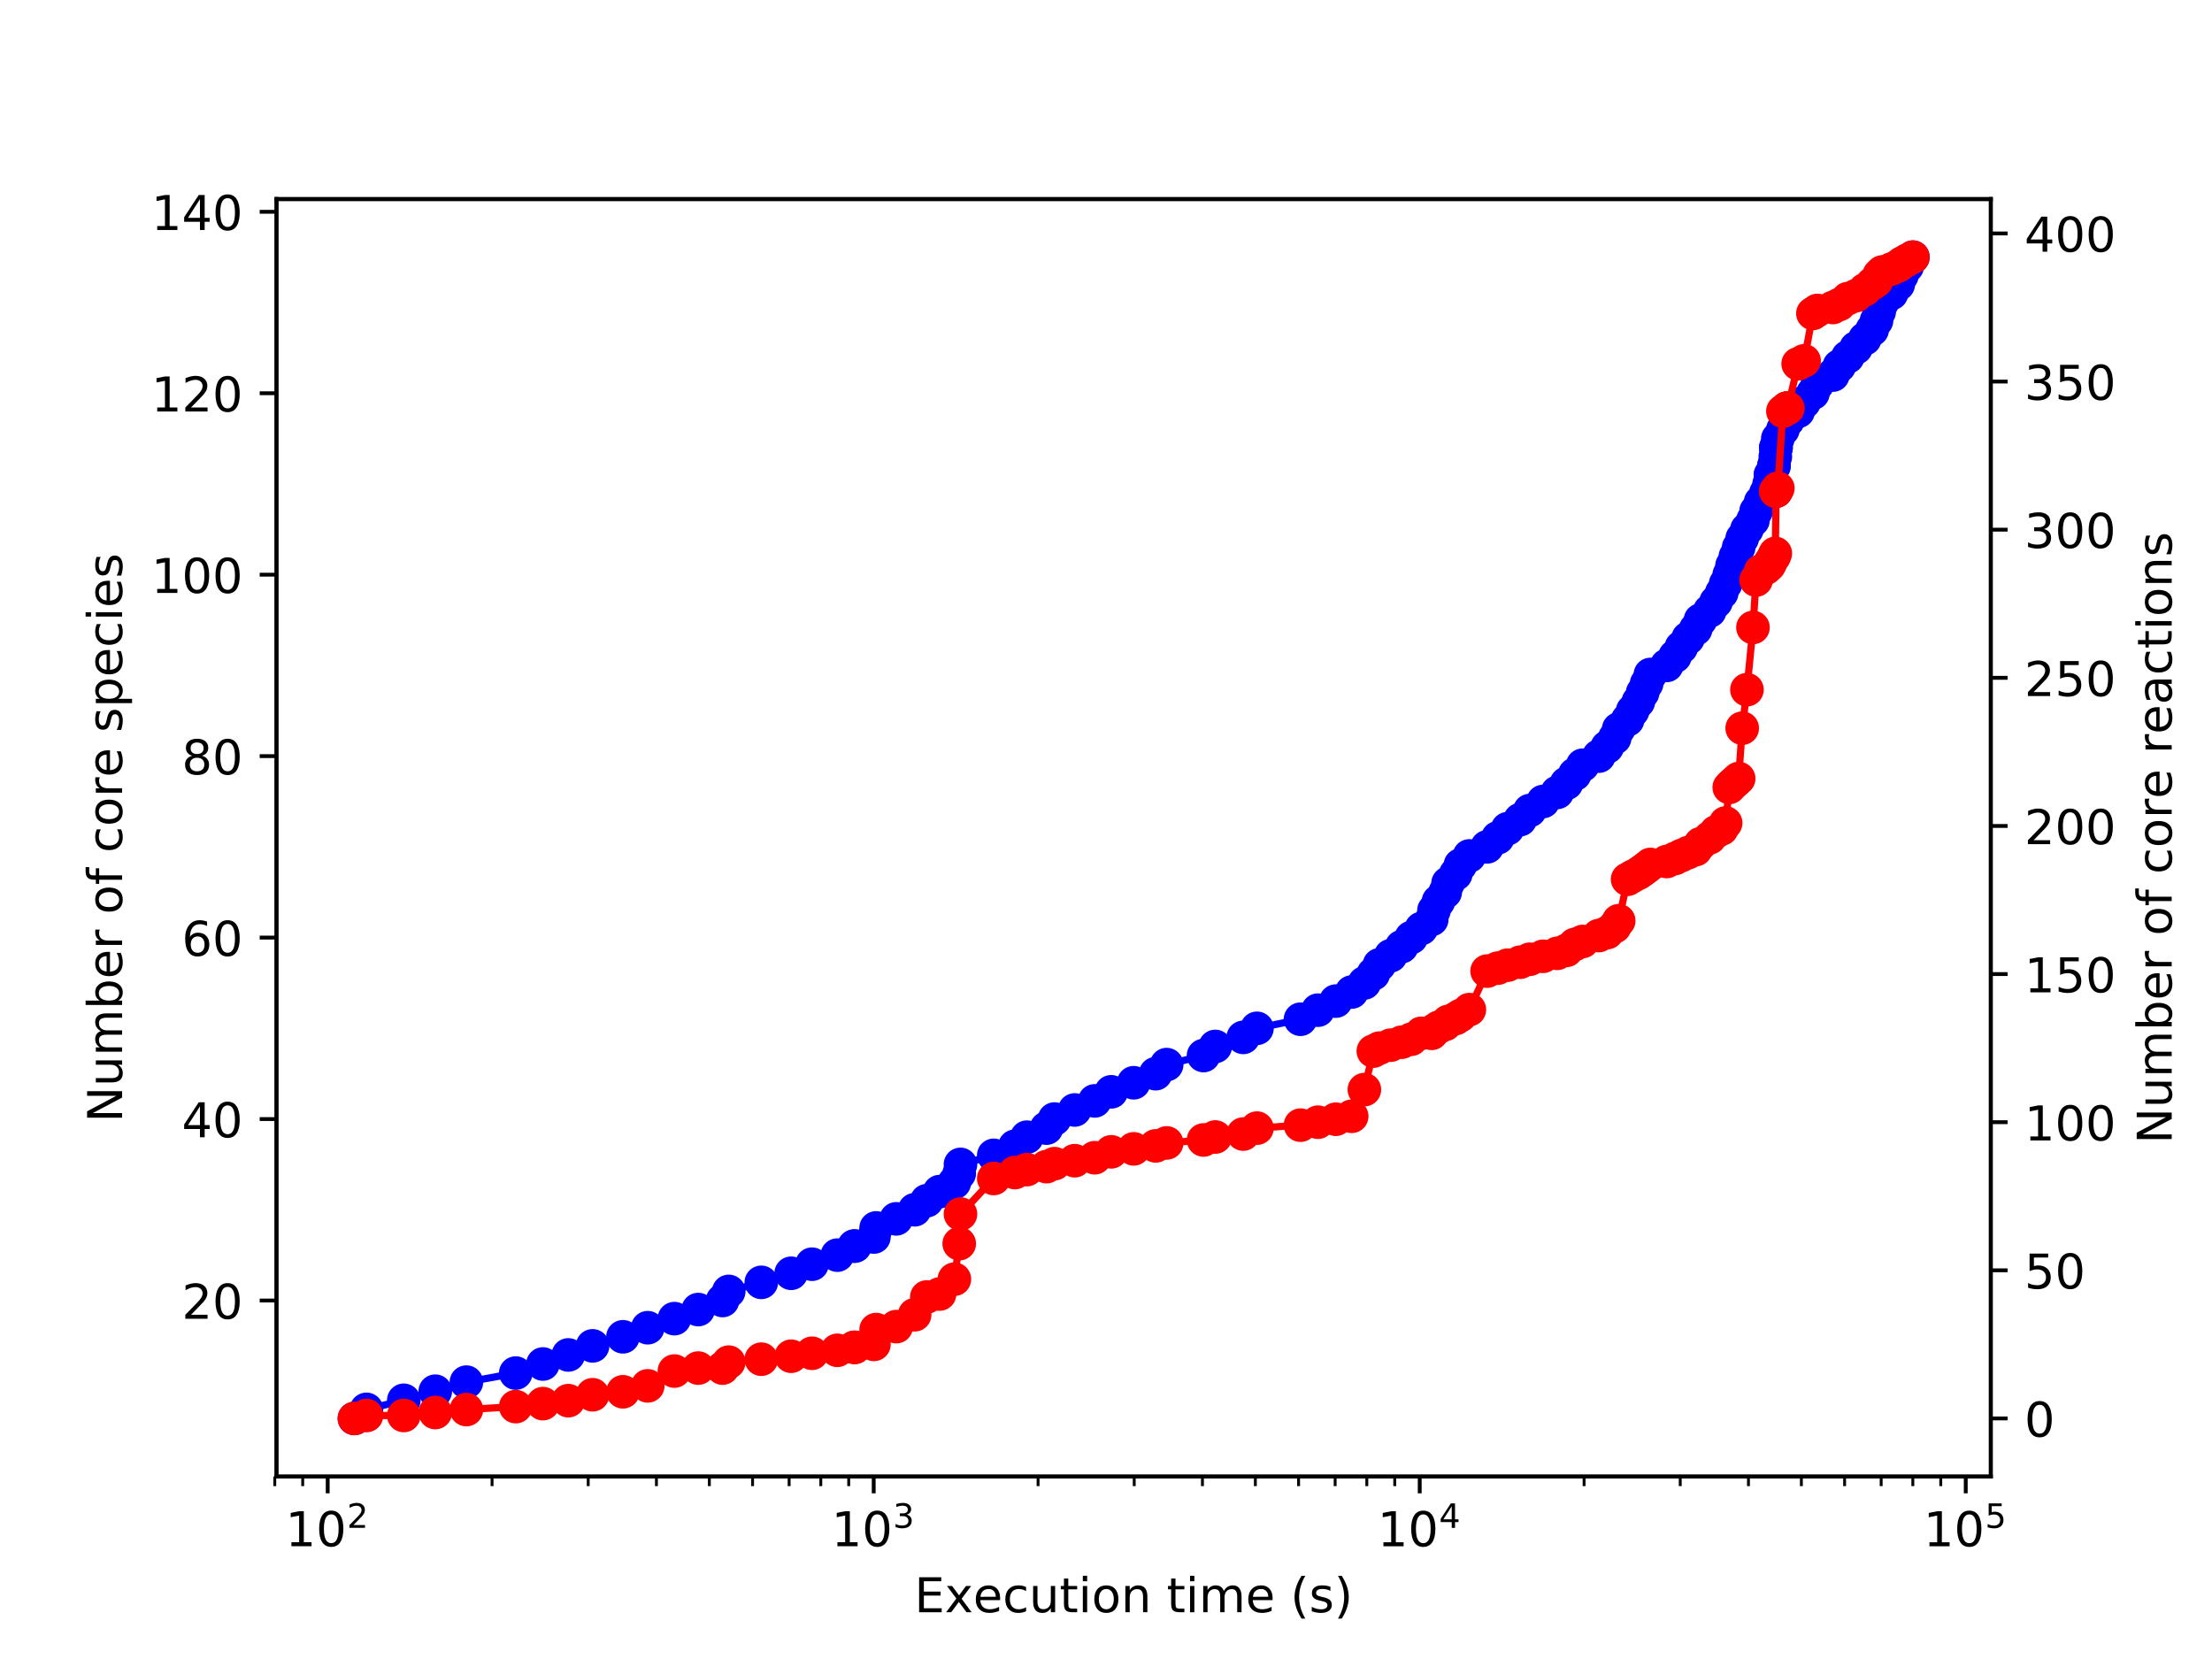 <?xml version="1.0" encoding="utf-8" standalone="no"?>
<!DOCTYPE svg PUBLIC "-//W3C//DTD SVG 1.1//EN"
  "http://www.w3.org/Graphics/SVG/1.1/DTD/svg11.dtd">
<!-- Created with matplotlib (http://matplotlib.org/) -->
<svg height="345.6pt" version="1.1" viewBox="0 0 460.8 345.6" width="460.8pt" xmlns="http://www.w3.org/2000/svg" xmlns:xlink="http://www.w3.org/1999/xlink">
 <defs>
  <style type="text/css">
*{stroke-linecap:butt;stroke-linejoin:round;}
  </style>
 </defs>
 <g id="figure_1">
  <g id="patch_1">
   <path d="M 0 345.6 
L 460.8 345.6 
L 460.8 0 
L 0 0 
z
" style="fill:#ffffff;"/>
  </g>
  <g id="axes_1">
   <g id="patch_2">
    <path d="M 57.6 307.584 
L 414.72 307.584 
L 414.72 41.472 
L 57.6 41.472 
z
" style="fill:#ffffff;"/>
   </g>
   <g id="matplotlib.axis_1">
    <g id="xtick_1">
     <g id="line2d_1">
      <defs>
       <path d="M 0 0 
L 0 3.5 
" id="mc8b83d83fb" style="stroke:#000000;stroke-width:0.8;"/>
      </defs>
      <g>
       <use style="stroke:#000000;stroke-width:0.8;" x="68.264" xlink:href="#mc8b83d83fb" y="307.584"/>
      </g>
     </g>
     <g id="text_1">
      <!-- $\mathdefault{10^{2}}$ -->
      <defs>
       <path d="M 12.406 8.297 
L 28.516 8.297 
L 28.516 63.922 
L 10.984 60.406 
L 10.984 69.391 
L 28.422 72.906 
L 38.281 72.906 
L 38.281 8.297 
L 54.391 8.297 
L 54.391 0 
L 12.406 0 
z
" id="DejaVuSans-31"/>
       <path d="M 31.781 66.406 
Q 24.172 66.406 20.328 58.906 
Q 16.5 51.422 16.5 36.375 
Q 16.5 21.391 20.328 13.891 
Q 24.172 6.391 31.781 6.391 
Q 39.453 6.391 43.281 13.891 
Q 47.125 21.391 47.125 36.375 
Q 47.125 51.422 43.281 58.906 
Q 39.453 66.406 31.781 66.406 
z
M 31.781 74.219 
Q 44.047 74.219 50.516 64.516 
Q 56.984 54.828 56.984 36.375 
Q 56.984 17.969 50.516 8.266 
Q 44.047 -1.422 31.781 -1.422 
Q 19.531 -1.422 13.062 8.266 
Q 6.594 17.969 6.594 36.375 
Q 6.594 54.828 13.062 64.516 
Q 19.531 74.219 31.781 74.219 
z
" id="DejaVuSans-30"/>
       <path d="M 19.188 8.297 
L 53.609 8.297 
L 53.609 0 
L 7.328 0 
L 7.328 8.297 
Q 12.938 14.109 22.625 23.891 
Q 32.328 33.688 34.812 36.531 
Q 39.547 41.844 41.422 45.531 
Q 43.312 49.219 43.312 52.781 
Q 43.312 58.594 39.234 62.25 
Q 35.156 65.922 28.609 65.922 
Q 23.969 65.922 18.812 64.312 
Q 13.672 62.703 7.812 59.422 
L 7.812 69.391 
Q 13.766 71.781 18.938 73 
Q 24.125 74.219 28.422 74.219 
Q 39.75 74.219 46.484 68.547 
Q 53.219 62.891 53.219 53.422 
Q 53.219 48.922 51.531 44.891 
Q 49.859 40.875 45.406 35.406 
Q 44.188 33.984 37.641 27.219 
Q 31.109 20.453 19.188 8.297 
z
" id="DejaVuSans-32"/>
      </defs>
      <g transform="translate(59.464 322.182)scale(0.1 -0.1)">
       <use transform="translate(0 0.766)" xlink:href="#DejaVuSans-31"/>
       <use transform="translate(63.623 0.766)" xlink:href="#DejaVuSans-30"/>
       <use transform="translate(128.203 39.047)scale(0.7)" xlink:href="#DejaVuSans-32"/>
      </g>
     </g>
    </g>
    <g id="xtick_2">
     <g id="line2d_2">
      <g>
       <use style="stroke:#000000;stroke-width:0.8;" x="182.009" xlink:href="#mc8b83d83fb" y="307.584"/>
      </g>
     </g>
     <g id="text_2">
      <!-- $\mathdefault{10^{3}}$ -->
      <defs>
       <path d="M 40.578 39.312 
Q 47.656 37.797 51.625 33 
Q 55.609 28.219 55.609 21.188 
Q 55.609 10.406 48.188 4.484 
Q 40.766 -1.422 27.094 -1.422 
Q 22.516 -1.422 17.656 -0.516 
Q 12.797 0.391 7.625 2.203 
L 7.625 11.719 
Q 11.719 9.328 16.594 8.109 
Q 21.484 6.891 26.812 6.891 
Q 36.078 6.891 40.938 10.547 
Q 45.797 14.203 45.797 21.188 
Q 45.797 27.641 41.281 31.266 
Q 36.766 34.906 28.719 34.906 
L 20.219 34.906 
L 20.219 43.016 
L 29.109 43.016 
Q 36.375 43.016 40.234 45.922 
Q 44.094 48.828 44.094 54.297 
Q 44.094 59.906 40.109 62.906 
Q 36.141 65.922 28.719 65.922 
Q 24.656 65.922 20.016 65.031 
Q 15.375 64.156 9.812 62.312 
L 9.812 71.094 
Q 15.438 72.656 20.344 73.438 
Q 25.25 74.219 29.594 74.219 
Q 40.828 74.219 47.359 69.109 
Q 53.906 64.016 53.906 55.328 
Q 53.906 49.266 50.438 45.094 
Q 46.969 40.922 40.578 39.312 
z
" id="DejaVuSans-33"/>
      </defs>
      <g transform="translate(173.209 322.182)scale(0.1 -0.1)">
       <use transform="translate(0 0.766)" xlink:href="#DejaVuSans-31"/>
       <use transform="translate(63.623 0.766)" xlink:href="#DejaVuSans-30"/>
       <use transform="translate(128.203 39.047)scale(0.7)" xlink:href="#DejaVuSans-33"/>
      </g>
     </g>
    </g>
    <g id="xtick_3">
     <g id="line2d_3">
      <g>
       <use style="stroke:#000000;stroke-width:0.8;" x="295.754" xlink:href="#mc8b83d83fb" y="307.584"/>
      </g>
     </g>
     <g id="text_3">
      <!-- $\mathdefault{10^{4}}$ -->
      <defs>
       <path d="M 37.797 64.312 
L 12.891 25.391 
L 37.797 25.391 
z
M 35.203 72.906 
L 47.609 72.906 
L 47.609 25.391 
L 58.016 25.391 
L 58.016 17.188 
L 47.609 17.188 
L 47.609 0 
L 37.797 0 
L 37.797 17.188 
L 4.891 17.188 
L 4.891 26.703 
z
" id="DejaVuSans-34"/>
      </defs>
      <g transform="translate(286.954 322.182)scale(0.1 -0.1)">
       <use transform="translate(0 0.684)" xlink:href="#DejaVuSans-31"/>
       <use transform="translate(63.623 0.684)" xlink:href="#DejaVuSans-30"/>
       <use transform="translate(128.203 38.966)scale(0.7)" xlink:href="#DejaVuSans-34"/>
      </g>
     </g>
    </g>
    <g id="xtick_4">
     <g id="line2d_4">
      <g>
       <use style="stroke:#000000;stroke-width:0.8;" x="409.499" xlink:href="#mc8b83d83fb" y="307.584"/>
      </g>
     </g>
     <g id="text_4">
      <!-- $\mathdefault{10^{5}}$ -->
      <defs>
       <path d="M 10.797 72.906 
L 49.516 72.906 
L 49.516 64.594 
L 19.828 64.594 
L 19.828 46.734 
Q 21.969 47.469 24.109 47.828 
Q 26.266 48.188 28.422 48.188 
Q 40.625 48.188 47.75 41.5 
Q 54.891 34.812 54.891 23.391 
Q 54.891 11.625 47.562 5.094 
Q 40.234 -1.422 26.906 -1.422 
Q 22.312 -1.422 17.547 -0.641 
Q 12.797 0.141 7.719 1.703 
L 7.719 11.625 
Q 12.109 9.234 16.797 8.062 
Q 21.484 6.891 26.703 6.891 
Q 35.156 6.891 40.078 11.328 
Q 45.016 15.766 45.016 23.391 
Q 45.016 31 40.078 35.438 
Q 35.156 39.891 26.703 39.891 
Q 22.75 39.891 18.812 39.016 
Q 14.891 38.141 10.797 36.281 
z
" id="DejaVuSans-35"/>
      </defs>
      <g transform="translate(400.699 322.182)scale(0.1 -0.1)">
       <use transform="translate(0 0.684)" xlink:href="#DejaVuSans-31"/>
       <use transform="translate(63.623 0.684)" xlink:href="#DejaVuSans-30"/>
       <use transform="translate(128.203 38.966)scale(0.7)" xlink:href="#DejaVuSans-35"/>
      </g>
     </g>
    </g>
    <g id="xtick_5">
     <g id="line2d_5">
      <defs>
       <path d="M 0 0 
L 0 2 
" id="ma33f63b899" style="stroke:#000000;stroke-width:0.6;"/>
      </defs>
      <g>
       <use style="stroke:#000000;stroke-width:0.6;" x="57.241" xlink:href="#ma33f63b899" y="307.584"/>
      </g>
     </g>
    </g>
    <g id="xtick_6">
     <g id="line2d_6">
      <g>
       <use style="stroke:#000000;stroke-width:0.6;" x="63.06" xlink:href="#ma33f63b899" y="307.584"/>
      </g>
     </g>
    </g>
    <g id="xtick_7">
     <g id="line2d_7">
      <g>
       <use style="stroke:#000000;stroke-width:0.6;" x="102.505" xlink:href="#ma33f63b899" y="307.584"/>
      </g>
     </g>
    </g>
    <g id="xtick_8">
     <g id="line2d_8">
      <g>
       <use style="stroke:#000000;stroke-width:0.6;" x="122.534" xlink:href="#ma33f63b899" y="307.584"/>
      </g>
     </g>
    </g>
    <g id="xtick_9">
     <g id="line2d_9">
      <g>
       <use style="stroke:#000000;stroke-width:0.6;" x="136.745" xlink:href="#ma33f63b899" y="307.584"/>
      </g>
     </g>
    </g>
    <g id="xtick_10">
     <g id="line2d_10">
      <g>
       <use style="stroke:#000000;stroke-width:0.6;" x="147.769" xlink:href="#ma33f63b899" y="307.584"/>
      </g>
     </g>
    </g>
    <g id="xtick_11">
     <g id="line2d_11">
      <g>
       <use style="stroke:#000000;stroke-width:0.6;" x="156.775" xlink:href="#ma33f63b899" y="307.584"/>
      </g>
     </g>
    </g>
    <g id="xtick_12">
     <g id="line2d_12">
      <g>
       <use style="stroke:#000000;stroke-width:0.6;" x="164.39" xlink:href="#ma33f63b899" y="307.584"/>
      </g>
     </g>
    </g>
    <g id="xtick_13">
     <g id="line2d_13">
      <g>
       <use style="stroke:#000000;stroke-width:0.6;" x="170.986" xlink:href="#ma33f63b899" y="307.584"/>
      </g>
     </g>
    </g>
    <g id="xtick_14">
     <g id="line2d_14">
      <g>
       <use style="stroke:#000000;stroke-width:0.6;" x="176.804" xlink:href="#ma33f63b899" y="307.584"/>
      </g>
     </g>
    </g>
    <g id="xtick_15">
     <g id="line2d_15">
      <g>
       <use style="stroke:#000000;stroke-width:0.6;" x="216.25" xlink:href="#ma33f63b899" y="307.584"/>
      </g>
     </g>
    </g>
    <g id="xtick_16">
     <g id="line2d_16">
      <g>
       <use style="stroke:#000000;stroke-width:0.6;" x="236.279" xlink:href="#ma33f63b899" y="307.584"/>
      </g>
     </g>
    </g>
    <g id="xtick_17">
     <g id="line2d_17">
      <g>
       <use style="stroke:#000000;stroke-width:0.6;" x="250.49" xlink:href="#ma33f63b899" y="307.584"/>
      </g>
     </g>
    </g>
    <g id="xtick_18">
     <g id="line2d_18">
      <g>
       <use style="stroke:#000000;stroke-width:0.6;" x="261.513" xlink:href="#ma33f63b899" y="307.584"/>
      </g>
     </g>
    </g>
    <g id="xtick_19">
     <g id="line2d_19">
      <g>
       <use style="stroke:#000000;stroke-width:0.6;" x="270.52" xlink:href="#ma33f63b899" y="307.584"/>
      </g>
     </g>
    </g>
    <g id="xtick_20">
     <g id="line2d_20">
      <g>
       <use style="stroke:#000000;stroke-width:0.6;" x="278.135" xlink:href="#ma33f63b899" y="307.584"/>
      </g>
     </g>
    </g>
    <g id="xtick_21">
     <g id="line2d_21">
      <g>
       <use style="stroke:#000000;stroke-width:0.6;" x="284.731" xlink:href="#ma33f63b899" y="307.584"/>
      </g>
     </g>
    </g>
    <g id="xtick_22">
     <g id="line2d_22">
      <g>
       <use style="stroke:#000000;stroke-width:0.6;" x="290.549" xlink:href="#ma33f63b899" y="307.584"/>
      </g>
     </g>
    </g>
    <g id="xtick_23">
     <g id="line2d_23">
      <g>
       <use style="stroke:#000000;stroke-width:0.6;" x="329.995" xlink:href="#ma33f63b899" y="307.584"/>
      </g>
     </g>
    </g>
    <g id="xtick_24">
     <g id="line2d_24">
      <g>
       <use style="stroke:#000000;stroke-width:0.6;" x="350.024" xlink:href="#ma33f63b899" y="307.584"/>
      </g>
     </g>
    </g>
    <g id="xtick_25">
     <g id="line2d_25">
      <g>
       <use style="stroke:#000000;stroke-width:0.6;" x="364.235" xlink:href="#ma33f63b899" y="307.584"/>
      </g>
     </g>
    </g>
    <g id="xtick_26">
     <g id="line2d_26">
      <g>
       <use style="stroke:#000000;stroke-width:0.6;" x="375.258" xlink:href="#ma33f63b899" y="307.584"/>
      </g>
     </g>
    </g>
    <g id="xtick_27">
     <g id="line2d_27">
      <g>
       <use style="stroke:#000000;stroke-width:0.6;" x="384.265" xlink:href="#ma33f63b899" y="307.584"/>
      </g>
     </g>
    </g>
    <g id="xtick_28">
     <g id="line2d_28">
      <g>
       <use style="stroke:#000000;stroke-width:0.6;" x="391.88" xlink:href="#ma33f63b899" y="307.584"/>
      </g>
     </g>
    </g>
    <g id="xtick_29">
     <g id="line2d_29">
      <g>
       <use style="stroke:#000000;stroke-width:0.6;" x="398.476" xlink:href="#ma33f63b899" y="307.584"/>
      </g>
     </g>
    </g>
    <g id="xtick_30">
     <g id="line2d_30">
      <g>
       <use style="stroke:#000000;stroke-width:0.6;" x="404.294" xlink:href="#ma33f63b899" y="307.584"/>
      </g>
     </g>
    </g>
    <g id="text_5">
     <!-- Execution time (s) -->
     <defs>
      <path d="M 9.812 72.906 
L 55.906 72.906 
L 55.906 64.594 
L 19.672 64.594 
L 19.672 43.016 
L 54.391 43.016 
L 54.391 34.719 
L 19.672 34.719 
L 19.672 8.297 
L 56.781 8.297 
L 56.781 0 
L 9.812 0 
z
" id="DejaVuSans-45"/>
      <path d="M 54.891 54.688 
L 35.109 28.078 
L 55.906 0 
L 45.312 0 
L 29.391 21.484 
L 13.484 0 
L 2.875 0 
L 24.125 28.609 
L 4.688 54.688 
L 15.281 54.688 
L 29.781 35.203 
L 44.281 54.688 
z
" id="DejaVuSans-78"/>
      <path d="M 56.203 29.594 
L 56.203 25.203 
L 14.891 25.203 
Q 15.484 15.922 20.484 11.062 
Q 25.484 6.203 34.422 6.203 
Q 39.594 6.203 44.453 7.469 
Q 49.312 8.734 54.109 11.281 
L 54.109 2.781 
Q 49.266 0.734 44.188 -0.344 
Q 39.109 -1.422 33.891 -1.422 
Q 20.797 -1.422 13.156 6.188 
Q 5.516 13.812 5.516 26.812 
Q 5.516 40.234 12.766 48.109 
Q 20.016 56 32.328 56 
Q 43.359 56 49.781 48.891 
Q 56.203 41.797 56.203 29.594 
z
M 47.219 32.234 
Q 47.125 39.594 43.094 43.984 
Q 39.062 48.391 32.422 48.391 
Q 24.906 48.391 20.391 44.141 
Q 15.875 39.891 15.188 32.172 
z
" id="DejaVuSans-65"/>
      <path d="M 48.781 52.594 
L 48.781 44.188 
Q 44.969 46.297 41.141 47.344 
Q 37.312 48.391 33.406 48.391 
Q 24.656 48.391 19.812 42.844 
Q 14.984 37.312 14.984 27.297 
Q 14.984 17.281 19.812 11.734 
Q 24.656 6.203 33.406 6.203 
Q 37.312 6.203 41.141 7.25 
Q 44.969 8.297 48.781 10.406 
L 48.781 2.094 
Q 45.016 0.344 40.984 -0.531 
Q 36.969 -1.422 32.422 -1.422 
Q 20.062 -1.422 12.781 6.344 
Q 5.516 14.109 5.516 27.297 
Q 5.516 40.672 12.859 48.328 
Q 20.219 56 33.016 56 
Q 37.156 56 41.109 55.141 
Q 45.062 54.297 48.781 52.594 
z
" id="DejaVuSans-63"/>
      <path d="M 8.5 21.578 
L 8.5 54.688 
L 17.484 54.688 
L 17.484 21.922 
Q 17.484 14.156 20.5 10.266 
Q 23.531 6.391 29.594 6.391 
Q 36.859 6.391 41.078 11.031 
Q 45.312 15.672 45.312 23.688 
L 45.312 54.688 
L 54.297 54.688 
L 54.297 0 
L 45.312 0 
L 45.312 8.406 
Q 42.047 3.422 37.719 1 
Q 33.406 -1.422 27.688 -1.422 
Q 18.266 -1.422 13.375 4.438 
Q 8.5 10.297 8.5 21.578 
z
M 31.109 56 
z
" id="DejaVuSans-75"/>
      <path d="M 18.312 70.219 
L 18.312 54.688 
L 36.812 54.688 
L 36.812 47.703 
L 18.312 47.703 
L 18.312 18.016 
Q 18.312 11.328 20.141 9.422 
Q 21.969 7.516 27.594 7.516 
L 36.812 7.516 
L 36.812 0 
L 27.594 0 
Q 17.188 0 13.234 3.875 
Q 9.281 7.766 9.281 18.016 
L 9.281 47.703 
L 2.688 47.703 
L 2.688 54.688 
L 9.281 54.688 
L 9.281 70.219 
z
" id="DejaVuSans-74"/>
      <path d="M 9.422 54.688 
L 18.406 54.688 
L 18.406 0 
L 9.422 0 
z
M 9.422 75.984 
L 18.406 75.984 
L 18.406 64.594 
L 9.422 64.594 
z
" id="DejaVuSans-69"/>
      <path d="M 30.609 48.391 
Q 23.391 48.391 19.188 42.75 
Q 14.984 37.109 14.984 27.297 
Q 14.984 17.484 19.156 11.844 
Q 23.344 6.203 30.609 6.203 
Q 37.797 6.203 41.984 11.859 
Q 46.188 17.531 46.188 27.297 
Q 46.188 37.016 41.984 42.703 
Q 37.797 48.391 30.609 48.391 
z
M 30.609 56 
Q 42.328 56 49.016 48.375 
Q 55.719 40.766 55.719 27.297 
Q 55.719 13.875 49.016 6.219 
Q 42.328 -1.422 30.609 -1.422 
Q 18.844 -1.422 12.172 6.219 
Q 5.516 13.875 5.516 27.297 
Q 5.516 40.766 12.172 48.375 
Q 18.844 56 30.609 56 
z
" id="DejaVuSans-6f"/>
      <path d="M 54.891 33.016 
L 54.891 0 
L 45.906 0 
L 45.906 32.719 
Q 45.906 40.484 42.875 44.328 
Q 39.844 48.188 33.797 48.188 
Q 26.516 48.188 22.312 43.547 
Q 18.109 38.922 18.109 30.906 
L 18.109 0 
L 9.078 0 
L 9.078 54.688 
L 18.109 54.688 
L 18.109 46.188 
Q 21.344 51.125 25.703 53.562 
Q 30.078 56 35.797 56 
Q 45.219 56 50.047 50.172 
Q 54.891 44.344 54.891 33.016 
z
" id="DejaVuSans-6e"/>
      <path id="DejaVuSans-20"/>
      <path d="M 52 44.188 
Q 55.375 50.25 60.062 53.125 
Q 64.75 56 71.094 56 
Q 79.641 56 84.281 50.016 
Q 88.922 44.047 88.922 33.016 
L 88.922 0 
L 79.891 0 
L 79.891 32.719 
Q 79.891 40.578 77.094 44.375 
Q 74.312 48.188 68.609 48.188 
Q 61.625 48.188 57.562 43.547 
Q 53.516 38.922 53.516 30.906 
L 53.516 0 
L 44.484 0 
L 44.484 32.719 
Q 44.484 40.625 41.703 44.406 
Q 38.922 48.188 33.109 48.188 
Q 26.219 48.188 22.156 43.531 
Q 18.109 38.875 18.109 30.906 
L 18.109 0 
L 9.078 0 
L 9.078 54.688 
L 18.109 54.688 
L 18.109 46.188 
Q 21.188 51.219 25.484 53.609 
Q 29.781 56 35.688 56 
Q 41.656 56 45.828 52.969 
Q 50 49.953 52 44.188 
z
" id="DejaVuSans-6d"/>
      <path d="M 31 75.875 
Q 24.469 64.656 21.281 53.656 
Q 18.109 42.672 18.109 31.391 
Q 18.109 20.125 21.312 9.062 
Q 24.516 -2 31 -13.188 
L 23.188 -13.188 
Q 15.875 -1.703 12.234 9.375 
Q 8.594 20.453 8.594 31.391 
Q 8.594 42.281 12.203 53.312 
Q 15.828 64.359 23.188 75.875 
z
" id="DejaVuSans-28"/>
      <path d="M 44.281 53.078 
L 44.281 44.578 
Q 40.484 46.531 36.375 47.5 
Q 32.281 48.484 27.875 48.484 
Q 21.188 48.484 17.844 46.438 
Q 14.5 44.391 14.5 40.281 
Q 14.5 37.156 16.891 35.375 
Q 19.281 33.594 26.516 31.984 
L 29.594 31.297 
Q 39.156 29.25 43.188 25.516 
Q 47.219 21.781 47.219 15.094 
Q 47.219 7.469 41.188 3.016 
Q 35.156 -1.422 24.609 -1.422 
Q 20.219 -1.422 15.453 -0.562 
Q 10.688 0.297 5.422 2 
L 5.422 11.281 
Q 10.406 8.688 15.234 7.391 
Q 20.062 6.109 24.812 6.109 
Q 31.156 6.109 34.562 8.281 
Q 37.984 10.453 37.984 14.406 
Q 37.984 18.062 35.516 20.016 
Q 33.062 21.969 24.703 23.781 
L 21.578 24.516 
Q 13.234 26.266 9.516 29.906 
Q 5.812 33.547 5.812 39.891 
Q 5.812 47.609 11.281 51.797 
Q 16.75 56 26.812 56 
Q 31.781 56 36.172 55.266 
Q 40.578 54.547 44.281 53.078 
z
" id="DejaVuSans-73"/>
      <path d="M 8.016 75.875 
L 15.828 75.875 
Q 23.141 64.359 26.781 53.312 
Q 30.422 42.281 30.422 31.391 
Q 30.422 20.453 26.781 9.375 
Q 23.141 -1.703 15.828 -13.188 
L 8.016 -13.188 
Q 14.5 -2 17.703 9.062 
Q 20.906 20.125 20.906 31.391 
Q 20.906 42.672 17.703 53.656 
Q 14.5 64.656 8.016 75.875 
z
" id="DejaVuSans-29"/>
     </defs>
     <g transform="translate(190.491 335.861)scale(0.1 -0.1)">
      <use xlink:href="#DejaVuSans-45"/>
      <use x="63.184" xlink:href="#DejaVuSans-78"/>
      <use x="122.316" xlink:href="#DejaVuSans-65"/>
      <use x="183.84" xlink:href="#DejaVuSans-63"/>
      <use x="238.82" xlink:href="#DejaVuSans-75"/>
      <use x="302.199" xlink:href="#DejaVuSans-74"/>
      <use x="341.408" xlink:href="#DejaVuSans-69"/>
      <use x="369.191" xlink:href="#DejaVuSans-6f"/>
      <use x="430.373" xlink:href="#DejaVuSans-6e"/>
      <use x="493.752" xlink:href="#DejaVuSans-20"/>
      <use x="525.539" xlink:href="#DejaVuSans-74"/>
      <use x="564.748" xlink:href="#DejaVuSans-69"/>
      <use x="592.531" xlink:href="#DejaVuSans-6d"/>
      <use x="689.943" xlink:href="#DejaVuSans-65"/>
      <use x="751.467" xlink:href="#DejaVuSans-20"/>
      <use x="783.254" xlink:href="#DejaVuSans-28"/>
      <use x="822.268" xlink:href="#DejaVuSans-73"/>
      <use x="874.367" xlink:href="#DejaVuSans-29"/>
     </g>
    </g>
   </g>
   <g id="matplotlib.axis_2">
    <g id="ytick_1">
     <g id="line2d_31">
      <defs>
       <path d="M 0 0 
L -3.5 0 
" id="me886622f34" style="stroke:#000000;stroke-width:0.8;"/>
      </defs>
      <g>
       <use style="stroke:#000000;stroke-width:0.8;" x="57.6" xlink:href="#me886622f34" y="270.918"/>
      </g>
     </g>
     <g id="text_6">
      <!-- 20 -->
      <g transform="translate(37.875 274.717)scale(0.1 -0.1)">
       <use xlink:href="#DejaVuSans-32"/>
       <use x="63.623" xlink:href="#DejaVuSans-30"/>
      </g>
     </g>
    </g>
    <g id="ytick_2">
     <g id="line2d_32">
      <g>
       <use style="stroke:#000000;stroke-width:0.8;" x="57.6" xlink:href="#me886622f34" y="233.118"/>
      </g>
     </g>
     <g id="text_7">
      <!-- 40 -->
      <g transform="translate(37.875 236.917)scale(0.1 -0.1)">
       <use xlink:href="#DejaVuSans-34"/>
       <use x="63.623" xlink:href="#DejaVuSans-30"/>
      </g>
     </g>
    </g>
    <g id="ytick_3">
     <g id="line2d_33">
      <g>
       <use style="stroke:#000000;stroke-width:0.8;" x="57.6" xlink:href="#me886622f34" y="195.318"/>
      </g>
     </g>
     <g id="text_8">
      <!-- 60 -->
      <defs>
       <path d="M 33.016 40.375 
Q 26.375 40.375 22.484 35.828 
Q 18.609 31.297 18.609 23.391 
Q 18.609 15.531 22.484 10.953 
Q 26.375 6.391 33.016 6.391 
Q 39.656 6.391 43.531 10.953 
Q 47.406 15.531 47.406 23.391 
Q 47.406 31.297 43.531 35.828 
Q 39.656 40.375 33.016 40.375 
z
M 52.594 71.297 
L 52.594 62.312 
Q 48.875 64.062 45.094 64.984 
Q 41.312 65.922 37.594 65.922 
Q 27.828 65.922 22.672 59.328 
Q 17.531 52.734 16.797 39.406 
Q 19.672 43.656 24.016 45.922 
Q 28.375 48.188 33.594 48.188 
Q 44.578 48.188 50.953 41.516 
Q 57.328 34.859 57.328 23.391 
Q 57.328 12.156 50.688 5.359 
Q 44.047 -1.422 33.016 -1.422 
Q 20.359 -1.422 13.672 8.266 
Q 6.984 17.969 6.984 36.375 
Q 6.984 53.656 15.188 63.938 
Q 23.391 74.219 37.203 74.219 
Q 40.922 74.219 44.703 73.484 
Q 48.484 72.75 52.594 71.297 
z
" id="DejaVuSans-36"/>
      </defs>
      <g transform="translate(37.875 199.117)scale(0.1 -0.1)">
       <use xlink:href="#DejaVuSans-36"/>
       <use x="63.623" xlink:href="#DejaVuSans-30"/>
      </g>
     </g>
    </g>
    <g id="ytick_4">
     <g id="line2d_34">
      <g>
       <use style="stroke:#000000;stroke-width:0.8;" x="57.6" xlink:href="#me886622f34" y="157.518"/>
      </g>
     </g>
     <g id="text_9">
      <!-- 80 -->
      <defs>
       <path d="M 31.781 34.625 
Q 24.75 34.625 20.719 30.859 
Q 16.703 27.094 16.703 20.516 
Q 16.703 13.922 20.719 10.156 
Q 24.75 6.391 31.781 6.391 
Q 38.812 6.391 42.859 10.172 
Q 46.922 13.969 46.922 20.516 
Q 46.922 27.094 42.891 30.859 
Q 38.875 34.625 31.781 34.625 
z
M 21.922 38.812 
Q 15.578 40.375 12.031 44.719 
Q 8.5 49.078 8.5 55.328 
Q 8.5 64.062 14.719 69.141 
Q 20.953 74.219 31.781 74.219 
Q 42.672 74.219 48.875 69.141 
Q 55.078 64.062 55.078 55.328 
Q 55.078 49.078 51.531 44.719 
Q 48 40.375 41.703 38.812 
Q 48.828 37.156 52.797 32.312 
Q 56.781 27.484 56.781 20.516 
Q 56.781 9.906 50.312 4.234 
Q 43.844 -1.422 31.781 -1.422 
Q 19.734 -1.422 13.25 4.234 
Q 6.781 9.906 6.781 20.516 
Q 6.781 27.484 10.781 32.312 
Q 14.797 37.156 21.922 38.812 
z
M 18.312 54.391 
Q 18.312 48.734 21.844 45.562 
Q 25.391 42.391 31.781 42.391 
Q 38.141 42.391 41.719 45.562 
Q 45.312 48.734 45.312 54.391 
Q 45.312 60.062 41.719 63.234 
Q 38.141 66.406 31.781 66.406 
Q 25.391 66.406 21.844 63.234 
Q 18.312 60.062 18.312 54.391 
z
" id="DejaVuSans-38"/>
      </defs>
      <g transform="translate(37.875 161.317)scale(0.1 -0.1)">
       <use xlink:href="#DejaVuSans-38"/>
       <use x="63.623" xlink:href="#DejaVuSans-30"/>
      </g>
     </g>
    </g>
    <g id="ytick_5">
     <g id="line2d_35">
      <g>
       <use style="stroke:#000000;stroke-width:0.8;" x="57.6" xlink:href="#me886622f34" y="119.718"/>
      </g>
     </g>
     <g id="text_10">
      <!-- 100 -->
      <g transform="translate(31.512 123.517)scale(0.1 -0.1)">
       <use xlink:href="#DejaVuSans-31"/>
       <use x="63.623" xlink:href="#DejaVuSans-30"/>
       <use x="127.246" xlink:href="#DejaVuSans-30"/>
      </g>
     </g>
    </g>
    <g id="ytick_6">
     <g id="line2d_36">
      <g>
       <use style="stroke:#000000;stroke-width:0.8;" x="57.6" xlink:href="#me886622f34" y="81.918"/>
      </g>
     </g>
     <g id="text_11">
      <!-- 120 -->
      <g transform="translate(31.512 85.717)scale(0.1 -0.1)">
       <use xlink:href="#DejaVuSans-31"/>
       <use x="63.623" xlink:href="#DejaVuSans-32"/>
       <use x="127.246" xlink:href="#DejaVuSans-30"/>
      </g>
     </g>
    </g>
    <g id="ytick_7">
     <g id="line2d_37">
      <g>
       <use style="stroke:#000000;stroke-width:0.8;" x="57.6" xlink:href="#me886622f34" y="44.118"/>
      </g>
     </g>
     <g id="text_12">
      <!-- 140 -->
      <g transform="translate(31.512 47.917)scale(0.1 -0.1)">
       <use xlink:href="#DejaVuSans-31"/>
       <use x="63.623" xlink:href="#DejaVuSans-34"/>
       <use x="127.246" xlink:href="#DejaVuSans-30"/>
      </g>
     </g>
    </g>
    <g id="text_13">
     <!-- Number of core species -->
     <defs>
      <path d="M 9.812 72.906 
L 23.094 72.906 
L 55.422 11.922 
L 55.422 72.906 
L 64.984 72.906 
L 64.984 0 
L 51.703 0 
L 19.391 60.984 
L 19.391 0 
L 9.812 0 
z
" id="DejaVuSans-4e"/>
      <path d="M 48.688 27.297 
Q 48.688 37.203 44.609 42.844 
Q 40.531 48.484 33.406 48.484 
Q 26.266 48.484 22.188 42.844 
Q 18.109 37.203 18.109 27.297 
Q 18.109 17.391 22.188 11.75 
Q 26.266 6.109 33.406 6.109 
Q 40.531 6.109 44.609 11.75 
Q 48.688 17.391 48.688 27.297 
z
M 18.109 46.391 
Q 20.953 51.266 25.266 53.625 
Q 29.594 56 35.594 56 
Q 45.562 56 51.781 48.094 
Q 58.016 40.188 58.016 27.297 
Q 58.016 14.406 51.781 6.484 
Q 45.562 -1.422 35.594 -1.422 
Q 29.594 -1.422 25.266 0.953 
Q 20.953 3.328 18.109 8.203 
L 18.109 0 
L 9.078 0 
L 9.078 75.984 
L 18.109 75.984 
z
" id="DejaVuSans-62"/>
      <path d="M 41.109 46.297 
Q 39.594 47.172 37.812 47.578 
Q 36.031 48 33.891 48 
Q 26.266 48 22.188 43.047 
Q 18.109 38.094 18.109 28.812 
L 18.109 0 
L 9.078 0 
L 9.078 54.688 
L 18.109 54.688 
L 18.109 46.188 
Q 20.953 51.172 25.484 53.578 
Q 30.031 56 36.531 56 
Q 37.453 56 38.578 55.875 
Q 39.703 55.766 41.062 55.516 
z
" id="DejaVuSans-72"/>
      <path d="M 37.109 75.984 
L 37.109 68.5 
L 28.516 68.5 
Q 23.688 68.5 21.797 66.547 
Q 19.922 64.594 19.922 59.516 
L 19.922 54.688 
L 34.719 54.688 
L 34.719 47.703 
L 19.922 47.703 
L 19.922 0 
L 10.891 0 
L 10.891 47.703 
L 2.297 47.703 
L 2.297 54.688 
L 10.891 54.688 
L 10.891 58.5 
Q 10.891 67.625 15.141 71.797 
Q 19.391 75.984 28.609 75.984 
z
" id="DejaVuSans-66"/>
      <path d="M 18.109 8.203 
L 18.109 -20.797 
L 9.078 -20.797 
L 9.078 54.688 
L 18.109 54.688 
L 18.109 46.391 
Q 20.953 51.266 25.266 53.625 
Q 29.594 56 35.594 56 
Q 45.562 56 51.781 48.094 
Q 58.016 40.188 58.016 27.297 
Q 58.016 14.406 51.781 6.484 
Q 45.562 -1.422 35.594 -1.422 
Q 29.594 -1.422 25.266 0.953 
Q 20.953 3.328 18.109 8.203 
z
M 48.688 27.297 
Q 48.688 37.203 44.609 42.844 
Q 40.531 48.484 33.406 48.484 
Q 26.266 48.484 22.188 42.844 
Q 18.109 37.203 18.109 27.297 
Q 18.109 17.391 22.188 11.75 
Q 26.266 6.109 33.406 6.109 
Q 40.531 6.109 44.609 11.75 
Q 48.688 17.391 48.688 27.297 
z
" id="DejaVuSans-70"/>
     </defs>
     <g transform="translate(25.433 233.815)rotate(-90)scale(0.1 -0.1)">
      <use xlink:href="#DejaVuSans-4e"/>
      <use x="74.805" xlink:href="#DejaVuSans-75"/>
      <use x="138.184" xlink:href="#DejaVuSans-6d"/>
      <use x="235.596" xlink:href="#DejaVuSans-62"/>
      <use x="299.072" xlink:href="#DejaVuSans-65"/>
      <use x="360.596" xlink:href="#DejaVuSans-72"/>
      <use x="401.709" xlink:href="#DejaVuSans-20"/>
      <use x="433.496" xlink:href="#DejaVuSans-6f"/>
      <use x="494.678" xlink:href="#DejaVuSans-66"/>
      <use x="529.883" xlink:href="#DejaVuSans-20"/>
      <use x="561.67" xlink:href="#DejaVuSans-63"/>
      <use x="616.65" xlink:href="#DejaVuSans-6f"/>
      <use x="677.832" xlink:href="#DejaVuSans-72"/>
      <use x="718.914" xlink:href="#DejaVuSans-65"/>
      <use x="780.438" xlink:href="#DejaVuSans-20"/>
      <use x="812.225" xlink:href="#DejaVuSans-73"/>
      <use x="864.324" xlink:href="#DejaVuSans-70"/>
      <use x="927.801" xlink:href="#DejaVuSans-65"/>
      <use x="989.324" xlink:href="#DejaVuSans-63"/>
      <use x="1044.305" xlink:href="#DejaVuSans-69"/>
      <use x="1072.088" xlink:href="#DejaVuSans-65"/>
      <use x="1133.611" xlink:href="#DejaVuSans-73"/>
     </g>
    </g>
   </g>
   <g id="line2d_38">
    <path clip-path="url(#pce379fe41f)" d="M 73.833 295.488 
L 76.343 293.598 
L 84.115 291.708 
L 97.16 287.928 
L 107.44 286.038 
L 113.1 284.148 
L 123.449 280.368 
L 129.775 278.478 
L 134.935 276.588 
L 140.488 274.698 
L 150.522 270.918 
L 151.808 269.028 
L 158.595 267.138 
L 164.814 265.248 
L 169.153 263.358 
L 174.433 261.468 
L 178.1 259.578 
L 182.056 257.688 
L 182.514 255.798 
L 186.707 253.908 
L 190.535 252.018 
L 195.727 248.238 
L 198.813 246.348 
L 199.825 244.458 
L 200.087 242.568 
L 207.021 240.678 
L 211.414 238.788 
L 213.917 236.898 
L 218.006 235.008 
L 219.681 233.118 
L 228.052 229.338 
L 231.488 227.448 
L 240.75 223.668 
L 243.037 221.778 
L 250.719 219.888 
L 253.167 217.998 
L 258.986 216.108 
L 261.847 214.218 
L 270.916 212.328 
L 281.582 206.658 
L 284.224 204.768 
L 286.089 202.878 
L 287.358 200.988 
L 291.988 197.208 
L 296.085 193.428 
L 298.256 191.538 
L 298.723 189.648 
L 299.666 187.758 
L 301.061 185.868 
L 301.662 183.978 
L 303.256 182.088 
L 304.23 180.198 
L 306.094 178.308 
L 309.794 176.418 
L 312.019 174.528 
L 314.053 172.638 
L 316.674 170.748 
L 318.675 168.858 
L 324.397 165.078 
L 326.329 163.188 
L 329.7 159.408 
L 333.063 157.518 
L 334.808 155.628 
L 336.371 153.738 
L 337.205 151.848 
L 339.064 149.958 
L 340.118 148.068 
L 341.301 146.178 
L 343.025 142.398 
L 343.81 140.508 
L 347.211 138.618 
L 348.927 136.728 
L 351.666 132.948 
L 353.239 131.058 
L 354.24 129.168 
L 356.173 127.278 
L 358.666 123.498 
L 360.235 119.718 
L 360.812 117.828 
L 362.932 112.158 
L 363.919 110.268 
L 365.172 108.378 
L 365.822 106.488 
L 366.759 104.598 
L 367.875 102.708 
L 368.543 100.818 
L 368.843 98.928 
L 369.564 97.038 
L 369.83 95.148 
L 369.994 93.258 
L 370.353 91.368 
L 371.41 89.478 
L 372.327 87.588 
L 372.418 87.588 
L 374.591 85.698 
L 375.829 83.808 
L 377.666 81.918 
L 378.596 80.028 
L 381.821 78.138 
L 383.163 76.248 
L 388.478 70.578 
L 390.009 68.688 
L 390.911 66.798 
L 392.109 63.018 
L 394.047 61.128 
L 395.439 59.238 
L 396.208 57.348 
L 398.487 53.568 
L 398.487 53.568 
" style="fill:none;stroke:#0000ff;stroke-linecap:square;stroke-width:1.5;"/>
    <defs>
     <path d="M 0 3 
C 0.796 3 1.559 2.684 2.121 2.121 
C 2.684 1.559 3 0.796 3 0 
C 3 -0.796 2.684 -1.559 2.121 -2.121 
C 1.559 -2.684 0.796 -3 0 -3 
C -0.796 -3 -1.559 -2.684 -2.121 -2.121 
C -2.684 -1.559 -3 -0.796 -3 0 
C -3 0.796 -2.684 1.559 -2.121 2.121 
C -1.559 2.684 -0.796 3 0 3 
z
" id="m8fcd5d2c86" style="stroke:#0000ff;"/>
    </defs>
    <g clip-path="url(#pce379fe41f)">
     <use style="fill:#0000ff;stroke:#0000ff;" x="73.833" xlink:href="#m8fcd5d2c86" y="295.488"/>
     <use style="fill:#0000ff;stroke:#0000ff;" x="76.343" xlink:href="#m8fcd5d2c86" y="293.598"/>
     <use style="fill:#0000ff;stroke:#0000ff;" x="84.115" xlink:href="#m8fcd5d2c86" y="291.708"/>
     <use style="fill:#0000ff;stroke:#0000ff;" x="90.68" xlink:href="#m8fcd5d2c86" y="289.818"/>
     <use style="fill:#0000ff;stroke:#0000ff;" x="97.16" xlink:href="#m8fcd5d2c86" y="287.928"/>
     <use style="fill:#0000ff;stroke:#0000ff;" x="107.44" xlink:href="#m8fcd5d2c86" y="286.038"/>
     <use style="fill:#0000ff;stroke:#0000ff;" x="113.1" xlink:href="#m8fcd5d2c86" y="284.148"/>
     <use style="fill:#0000ff;stroke:#0000ff;" x="118.392" xlink:href="#m8fcd5d2c86" y="282.258"/>
     <use style="fill:#0000ff;stroke:#0000ff;" x="123.449" xlink:href="#m8fcd5d2c86" y="280.368"/>
     <use style="fill:#0000ff;stroke:#0000ff;" x="129.775" xlink:href="#m8fcd5d2c86" y="278.478"/>
     <use style="fill:#0000ff;stroke:#0000ff;" x="134.935" xlink:href="#m8fcd5d2c86" y="276.588"/>
     <use style="fill:#0000ff;stroke:#0000ff;" x="140.488" xlink:href="#m8fcd5d2c86" y="274.698"/>
     <use style="fill:#0000ff;stroke:#0000ff;" x="145.452" xlink:href="#m8fcd5d2c86" y="272.808"/>
     <use style="fill:#0000ff;stroke:#0000ff;" x="150.522" xlink:href="#m8fcd5d2c86" y="270.918"/>
     <use style="fill:#0000ff;stroke:#0000ff;" x="151.808" xlink:href="#m8fcd5d2c86" y="269.028"/>
     <use style="fill:#0000ff;stroke:#0000ff;" x="158.595" xlink:href="#m8fcd5d2c86" y="267.138"/>
     <use style="fill:#0000ff;stroke:#0000ff;" x="164.814" xlink:href="#m8fcd5d2c86" y="265.248"/>
     <use style="fill:#0000ff;stroke:#0000ff;" x="169.153" xlink:href="#m8fcd5d2c86" y="263.358"/>
     <use style="fill:#0000ff;stroke:#0000ff;" x="174.433" xlink:href="#m8fcd5d2c86" y="261.468"/>
     <use style="fill:#0000ff;stroke:#0000ff;" x="177.931" xlink:href="#m8fcd5d2c86" y="259.578"/>
     <use style="fill:#0000ff;stroke:#0000ff;" x="178.1" xlink:href="#m8fcd5d2c86" y="259.578"/>
     <use style="fill:#0000ff;stroke:#0000ff;" x="182.056" xlink:href="#m8fcd5d2c86" y="257.688"/>
     <use style="fill:#0000ff;stroke:#0000ff;" x="182.514" xlink:href="#m8fcd5d2c86" y="255.798"/>
     <use style="fill:#0000ff;stroke:#0000ff;" x="186.707" xlink:href="#m8fcd5d2c86" y="253.908"/>
     <use style="fill:#0000ff;stroke:#0000ff;" x="190.535" xlink:href="#m8fcd5d2c86" y="252.018"/>
     <use style="fill:#0000ff;stroke:#0000ff;" x="193.073" xlink:href="#m8fcd5d2c86" y="250.128"/>
     <use style="fill:#0000ff;stroke:#0000ff;" x="195.727" xlink:href="#m8fcd5d2c86" y="248.238"/>
     <use style="fill:#0000ff;stroke:#0000ff;" x="198.813" xlink:href="#m8fcd5d2c86" y="246.348"/>
     <use style="fill:#0000ff;stroke:#0000ff;" x="199.825" xlink:href="#m8fcd5d2c86" y="244.458"/>
     <use style="fill:#0000ff;stroke:#0000ff;" x="200.087" xlink:href="#m8fcd5d2c86" y="242.568"/>
     <use style="fill:#0000ff;stroke:#0000ff;" x="207.021" xlink:href="#m8fcd5d2c86" y="240.678"/>
     <use style="fill:#0000ff;stroke:#0000ff;" x="211.414" xlink:href="#m8fcd5d2c86" y="238.788"/>
     <use style="fill:#0000ff;stroke:#0000ff;" x="213.917" xlink:href="#m8fcd5d2c86" y="236.898"/>
     <use style="fill:#0000ff;stroke:#0000ff;" x="218.006" xlink:href="#m8fcd5d2c86" y="235.008"/>
     <use style="fill:#0000ff;stroke:#0000ff;" x="219.681" xlink:href="#m8fcd5d2c86" y="233.118"/>
     <use style="fill:#0000ff;stroke:#0000ff;" x="223.88" xlink:href="#m8fcd5d2c86" y="231.228"/>
     <use style="fill:#0000ff;stroke:#0000ff;" x="228.052" xlink:href="#m8fcd5d2c86" y="229.338"/>
     <use style="fill:#0000ff;stroke:#0000ff;" x="231.488" xlink:href="#m8fcd5d2c86" y="227.448"/>
     <use style="fill:#0000ff;stroke:#0000ff;" x="236.17" xlink:href="#m8fcd5d2c86" y="225.558"/>
     <use style="fill:#0000ff;stroke:#0000ff;" x="240.75" xlink:href="#m8fcd5d2c86" y="223.668"/>
     <use style="fill:#0000ff;stroke:#0000ff;" x="243.037" xlink:href="#m8fcd5d2c86" y="221.778"/>
     <use style="fill:#0000ff;stroke:#0000ff;" x="250.719" xlink:href="#m8fcd5d2c86" y="219.888"/>
     <use style="fill:#0000ff;stroke:#0000ff;" x="253.167" xlink:href="#m8fcd5d2c86" y="217.998"/>
     <use style="fill:#0000ff;stroke:#0000ff;" x="258.986" xlink:href="#m8fcd5d2c86" y="216.108"/>
     <use style="fill:#0000ff;stroke:#0000ff;" x="261.847" xlink:href="#m8fcd5d2c86" y="214.218"/>
     <use style="fill:#0000ff;stroke:#0000ff;" x="270.916" xlink:href="#m8fcd5d2c86" y="212.328"/>
     <use style="fill:#0000ff;stroke:#0000ff;" x="274.549" xlink:href="#m8fcd5d2c86" y="210.438"/>
     <use style="fill:#0000ff;stroke:#0000ff;" x="278.28" xlink:href="#m8fcd5d2c86" y="208.548"/>
     <use style="fill:#0000ff;stroke:#0000ff;" x="281.582" xlink:href="#m8fcd5d2c86" y="206.658"/>
     <use style="fill:#0000ff;stroke:#0000ff;" x="284.224" xlink:href="#m8fcd5d2c86" y="204.768"/>
     <use style="fill:#0000ff;stroke:#0000ff;" x="286.089" xlink:href="#m8fcd5d2c86" y="202.878"/>
     <use style="fill:#0000ff;stroke:#0000ff;" x="287.358" xlink:href="#m8fcd5d2c86" y="200.988"/>
     <use style="fill:#0000ff;stroke:#0000ff;" x="289.696" xlink:href="#m8fcd5d2c86" y="199.098"/>
     <use style="fill:#0000ff;stroke:#0000ff;" x="291.988" xlink:href="#m8fcd5d2c86" y="197.208"/>
     <use style="fill:#0000ff;stroke:#0000ff;" x="293.981" xlink:href="#m8fcd5d2c86" y="195.318"/>
     <use style="fill:#0000ff;stroke:#0000ff;" x="296.085" xlink:href="#m8fcd5d2c86" y="193.428"/>
     <use style="fill:#0000ff;stroke:#0000ff;" x="298.256" xlink:href="#m8fcd5d2c86" y="191.538"/>
     <use style="fill:#0000ff;stroke:#0000ff;" x="298.723" xlink:href="#m8fcd5d2c86" y="189.648"/>
     <use style="fill:#0000ff;stroke:#0000ff;" x="299.666" xlink:href="#m8fcd5d2c86" y="187.758"/>
     <use style="fill:#0000ff;stroke:#0000ff;" x="301.061" xlink:href="#m8fcd5d2c86" y="185.868"/>
     <use style="fill:#0000ff;stroke:#0000ff;" x="301.662" xlink:href="#m8fcd5d2c86" y="183.978"/>
     <use style="fill:#0000ff;stroke:#0000ff;" x="303.256" xlink:href="#m8fcd5d2c86" y="182.088"/>
     <use style="fill:#0000ff;stroke:#0000ff;" x="304.23" xlink:href="#m8fcd5d2c86" y="180.198"/>
     <use style="fill:#0000ff;stroke:#0000ff;" x="306.094" xlink:href="#m8fcd5d2c86" y="178.308"/>
     <use style="fill:#0000ff;stroke:#0000ff;" x="309.794" xlink:href="#m8fcd5d2c86" y="176.418"/>
     <use style="fill:#0000ff;stroke:#0000ff;" x="312.019" xlink:href="#m8fcd5d2c86" y="174.528"/>
     <use style="fill:#0000ff;stroke:#0000ff;" x="314.053" xlink:href="#m8fcd5d2c86" y="172.638"/>
     <use style="fill:#0000ff;stroke:#0000ff;" x="316.674" xlink:href="#m8fcd5d2c86" y="170.748"/>
     <use style="fill:#0000ff;stroke:#0000ff;" x="318.675" xlink:href="#m8fcd5d2c86" y="168.858"/>
     <use style="fill:#0000ff;stroke:#0000ff;" x="321.449" xlink:href="#m8fcd5d2c86" y="166.968"/>
     <use style="fill:#0000ff;stroke:#0000ff;" x="324.397" xlink:href="#m8fcd5d2c86" y="165.078"/>
     <use style="fill:#0000ff;stroke:#0000ff;" x="326.329" xlink:href="#m8fcd5d2c86" y="163.188"/>
     <use style="fill:#0000ff;stroke:#0000ff;" x="328.052" xlink:href="#m8fcd5d2c86" y="161.298"/>
     <use style="fill:#0000ff;stroke:#0000ff;" x="329.7" xlink:href="#m8fcd5d2c86" y="159.408"/>
     <use style="fill:#0000ff;stroke:#0000ff;" x="333.063" xlink:href="#m8fcd5d2c86" y="157.518"/>
     <use style="fill:#0000ff;stroke:#0000ff;" x="334.808" xlink:href="#m8fcd5d2c86" y="155.628"/>
     <use style="fill:#0000ff;stroke:#0000ff;" x="336.371" xlink:href="#m8fcd5d2c86" y="153.738"/>
     <use style="fill:#0000ff;stroke:#0000ff;" x="337.205" xlink:href="#m8fcd5d2c86" y="151.848"/>
     <use style="fill:#0000ff;stroke:#0000ff;" x="339.064" xlink:href="#m8fcd5d2c86" y="149.958"/>
     <use style="fill:#0000ff;stroke:#0000ff;" x="340.118" xlink:href="#m8fcd5d2c86" y="148.068"/>
     <use style="fill:#0000ff;stroke:#0000ff;" x="341.301" xlink:href="#m8fcd5d2c86" y="146.178"/>
     <use style="fill:#0000ff;stroke:#0000ff;" x="342.198" xlink:href="#m8fcd5d2c86" y="144.288"/>
     <use style="fill:#0000ff;stroke:#0000ff;" x="343.025" xlink:href="#m8fcd5d2c86" y="142.398"/>
     <use style="fill:#0000ff;stroke:#0000ff;" x="343.81" xlink:href="#m8fcd5d2c86" y="140.508"/>
     <use style="fill:#0000ff;stroke:#0000ff;" x="347.211" xlink:href="#m8fcd5d2c86" y="138.618"/>
     <use style="fill:#0000ff;stroke:#0000ff;" x="348.927" xlink:href="#m8fcd5d2c86" y="136.728"/>
     <use style="fill:#0000ff;stroke:#0000ff;" x="350.249" xlink:href="#m8fcd5d2c86" y="134.838"/>
     <use style="fill:#0000ff;stroke:#0000ff;" x="351.666" xlink:href="#m8fcd5d2c86" y="132.948"/>
     <use style="fill:#0000ff;stroke:#0000ff;" x="353.239" xlink:href="#m8fcd5d2c86" y="131.058"/>
     <use style="fill:#0000ff;stroke:#0000ff;" x="354.24" xlink:href="#m8fcd5d2c86" y="129.168"/>
     <use style="fill:#0000ff;stroke:#0000ff;" x="356.173" xlink:href="#m8fcd5d2c86" y="127.278"/>
     <use style="fill:#0000ff;stroke:#0000ff;" x="357.479" xlink:href="#m8fcd5d2c86" y="125.388"/>
     <use style="fill:#0000ff;stroke:#0000ff;" x="358.666" xlink:href="#m8fcd5d2c86" y="123.498"/>
     <use style="fill:#0000ff;stroke:#0000ff;" x="359.486" xlink:href="#m8fcd5d2c86" y="121.608"/>
     <use style="fill:#0000ff;stroke:#0000ff;" x="360.235" xlink:href="#m8fcd5d2c86" y="119.718"/>
     <use style="fill:#0000ff;stroke:#0000ff;" x="360.812" xlink:href="#m8fcd5d2c86" y="117.828"/>
     <use style="fill:#0000ff;stroke:#0000ff;" x="361.515" xlink:href="#m8fcd5d2c86" y="115.938"/>
     <use style="fill:#0000ff;stroke:#0000ff;" x="362.194" xlink:href="#m8fcd5d2c86" y="114.048"/>
     <use style="fill:#0000ff;stroke:#0000ff;" x="362.932" xlink:href="#m8fcd5d2c86" y="112.158"/>
     <use style="fill:#0000ff;stroke:#0000ff;" x="363.919" xlink:href="#m8fcd5d2c86" y="110.268"/>
     <use style="fill:#0000ff;stroke:#0000ff;" x="365.172" xlink:href="#m8fcd5d2c86" y="108.378"/>
     <use style="fill:#0000ff;stroke:#0000ff;" x="365.822" xlink:href="#m8fcd5d2c86" y="106.488"/>
     <use style="fill:#0000ff;stroke:#0000ff;" x="366.759" xlink:href="#m8fcd5d2c86" y="104.598"/>
     <use style="fill:#0000ff;stroke:#0000ff;" x="367.875" xlink:href="#m8fcd5d2c86" y="102.708"/>
     <use style="fill:#0000ff;stroke:#0000ff;" x="368.543" xlink:href="#m8fcd5d2c86" y="100.818"/>
     <use style="fill:#0000ff;stroke:#0000ff;" x="368.814" xlink:href="#m8fcd5d2c86" y="98.928"/>
     <use style="fill:#0000ff;stroke:#0000ff;" x="368.843" xlink:href="#m8fcd5d2c86" y="98.928"/>
     <use style="fill:#0000ff;stroke:#0000ff;" x="369.53" xlink:href="#m8fcd5d2c86" y="97.038"/>
     <use style="fill:#0000ff;stroke:#0000ff;" x="369.564" xlink:href="#m8fcd5d2c86" y="97.038"/>
     <use style="fill:#0000ff;stroke:#0000ff;" x="369.83" xlink:href="#m8fcd5d2c86" y="95.148"/>
     <use style="fill:#0000ff;stroke:#0000ff;" x="369.936" xlink:href="#m8fcd5d2c86" y="93.258"/>
     <use style="fill:#0000ff;stroke:#0000ff;" x="369.966" xlink:href="#m8fcd5d2c86" y="93.258"/>
     <use style="fill:#0000ff;stroke:#0000ff;" x="369.994" xlink:href="#m8fcd5d2c86" y="93.258"/>
     <use style="fill:#0000ff;stroke:#0000ff;" x="370.353" xlink:href="#m8fcd5d2c86" y="91.368"/>
     <use style="fill:#0000ff;stroke:#0000ff;" x="371.41" xlink:href="#m8fcd5d2c86" y="89.478"/>
     <use style="fill:#0000ff;stroke:#0000ff;" x="372.233" xlink:href="#m8fcd5d2c86" y="87.588"/>
     <use style="fill:#0000ff;stroke:#0000ff;" x="372.264" xlink:href="#m8fcd5d2c86" y="87.588"/>
     <use style="fill:#0000ff;stroke:#0000ff;" x="372.296" xlink:href="#m8fcd5d2c86" y="87.588"/>
     <use style="fill:#0000ff;stroke:#0000ff;" x="372.327" xlink:href="#m8fcd5d2c86" y="87.588"/>
     <use style="fill:#0000ff;stroke:#0000ff;" x="372.357" xlink:href="#m8fcd5d2c86" y="87.588"/>
     <use style="fill:#0000ff;stroke:#0000ff;" x="372.385" xlink:href="#m8fcd5d2c86" y="87.588"/>
     <use style="fill:#0000ff;stroke:#0000ff;" x="372.418" xlink:href="#m8fcd5d2c86" y="87.588"/>
     <use style="fill:#0000ff;stroke:#0000ff;" x="374.591" xlink:href="#m8fcd5d2c86" y="85.698"/>
     <use style="fill:#0000ff;stroke:#0000ff;" x="375.829" xlink:href="#m8fcd5d2c86" y="83.808"/>
     <use style="fill:#0000ff;stroke:#0000ff;" x="377.666" xlink:href="#m8fcd5d2c86" y="81.918"/>
     <use style="fill:#0000ff;stroke:#0000ff;" x="378.596" xlink:href="#m8fcd5d2c86" y="80.028"/>
     <use style="fill:#0000ff;stroke:#0000ff;" x="381.821" xlink:href="#m8fcd5d2c86" y="78.138"/>
     <use style="fill:#0000ff;stroke:#0000ff;" x="383.163" xlink:href="#m8fcd5d2c86" y="76.248"/>
     <use style="fill:#0000ff;stroke:#0000ff;" x="384.927" xlink:href="#m8fcd5d2c86" y="74.358"/>
     <use style="fill:#0000ff;stroke:#0000ff;" x="386.652" xlink:href="#m8fcd5d2c86" y="72.468"/>
     <use style="fill:#0000ff;stroke:#0000ff;" x="388.478" xlink:href="#m8fcd5d2c86" y="70.578"/>
     <use style="fill:#0000ff;stroke:#0000ff;" x="390.009" xlink:href="#m8fcd5d2c86" y="68.688"/>
     <use style="fill:#0000ff;stroke:#0000ff;" x="390.911" xlink:href="#m8fcd5d2c86" y="66.798"/>
     <use style="fill:#0000ff;stroke:#0000ff;" x="391.473" xlink:href="#m8fcd5d2c86" y="64.908"/>
     <use style="fill:#0000ff;stroke:#0000ff;" x="392.109" xlink:href="#m8fcd5d2c86" y="63.018"/>
     <use style="fill:#0000ff;stroke:#0000ff;" x="394.047" xlink:href="#m8fcd5d2c86" y="61.128"/>
     <use style="fill:#0000ff;stroke:#0000ff;" x="395.439" xlink:href="#m8fcd5d2c86" y="59.238"/>
     <use style="fill:#0000ff;stroke:#0000ff;" x="396.208" xlink:href="#m8fcd5d2c86" y="57.348"/>
     <use style="fill:#0000ff;stroke:#0000ff;" x="397.316" xlink:href="#m8fcd5d2c86" y="55.458"/>
     <use style="fill:#0000ff;stroke:#0000ff;" x="398.487" xlink:href="#m8fcd5d2c86" y="53.568"/>
    </g>
   </g>
   <g id="patch_3">
    <path d="M 57.6 307.584 
L 57.6 41.472 
" style="fill:none;stroke:#000000;stroke-linecap:square;stroke-linejoin:miter;stroke-width:0.8;"/>
   </g>
   <g id="patch_4">
    <path d="M 414.72 307.584 
L 414.72 41.472 
" style="fill:none;stroke:#000000;stroke-linecap:square;stroke-linejoin:miter;stroke-width:0.8;"/>
   </g>
   <g id="patch_5">
    <path d="M 57.6 307.584 
L 414.72 307.584 
" style="fill:none;stroke:#000000;stroke-linecap:square;stroke-linejoin:miter;stroke-width:0.8;"/>
   </g>
   <g id="patch_6">
    <path d="M 57.6 41.472 
L 414.72 41.472 
" style="fill:none;stroke:#000000;stroke-linecap:square;stroke-linejoin:miter;stroke-width:0.8;"/>
   </g>
  </g>
  <g id="axes_2">
   <g id="matplotlib.axis_3">
    <g id="ytick_8">
     <g id="line2d_39">
      <defs>
       <path d="M 0 0 
L 3.5 0 
" id="ma1d00115cf" style="stroke:#000000;stroke-width:0.8;"/>
      </defs>
      <g>
       <use style="stroke:#000000;stroke-width:0.8;" x="414.72" xlink:href="#ma1d00115cf" y="295.488"/>
      </g>
     </g>
     <g id="text_14">
      <!-- 0 -->
      <g transform="translate(421.72 299.287)scale(0.1 -0.1)">
       <use xlink:href="#DejaVuSans-30"/>
      </g>
     </g>
    </g>
    <g id="ytick_9">
     <g id="line2d_40">
      <g>
       <use style="stroke:#000000;stroke-width:0.8;" x="414.72" xlink:href="#ma1d00115cf" y="264.631"/>
      </g>
     </g>
     <g id="text_15">
      <!-- 50 -->
      <g transform="translate(421.72 268.43)scale(0.1 -0.1)">
       <use xlink:href="#DejaVuSans-35"/>
       <use x="63.623" xlink:href="#DejaVuSans-30"/>
      </g>
     </g>
    </g>
    <g id="ytick_10">
     <g id="line2d_41">
      <g>
       <use style="stroke:#000000;stroke-width:0.8;" x="414.72" xlink:href="#ma1d00115cf" y="233.774"/>
      </g>
     </g>
     <g id="text_16">
      <!-- 100 -->
      <g transform="translate(421.72 237.573)scale(0.1 -0.1)">
       <use xlink:href="#DejaVuSans-31"/>
       <use x="63.623" xlink:href="#DejaVuSans-30"/>
       <use x="127.246" xlink:href="#DejaVuSans-30"/>
      </g>
     </g>
    </g>
    <g id="ytick_11">
     <g id="line2d_42">
      <g>
       <use style="stroke:#000000;stroke-width:0.8;" x="414.72" xlink:href="#ma1d00115cf" y="202.917"/>
      </g>
     </g>
     <g id="text_17">
      <!-- 150 -->
      <g transform="translate(421.72 206.716)scale(0.1 -0.1)">
       <use xlink:href="#DejaVuSans-31"/>
       <use x="63.623" xlink:href="#DejaVuSans-35"/>
       <use x="127.246" xlink:href="#DejaVuSans-30"/>
      </g>
     </g>
    </g>
    <g id="ytick_12">
     <g id="line2d_43">
      <g>
       <use style="stroke:#000000;stroke-width:0.8;" x="414.72" xlink:href="#ma1d00115cf" y="172.059"/>
      </g>
     </g>
     <g id="text_18">
      <!-- 200 -->
      <g transform="translate(421.72 175.859)scale(0.1 -0.1)">
       <use xlink:href="#DejaVuSans-32"/>
       <use x="63.623" xlink:href="#DejaVuSans-30"/>
       <use x="127.246" xlink:href="#DejaVuSans-30"/>
      </g>
     </g>
    </g>
    <g id="ytick_13">
     <g id="line2d_44">
      <g>
       <use style="stroke:#000000;stroke-width:0.8;" x="414.72" xlink:href="#ma1d00115cf" y="141.202"/>
      </g>
     </g>
     <g id="text_19">
      <!-- 250 -->
      <g transform="translate(421.72 145.002)scale(0.1 -0.1)">
       <use xlink:href="#DejaVuSans-32"/>
       <use x="63.623" xlink:href="#DejaVuSans-35"/>
       <use x="127.246" xlink:href="#DejaVuSans-30"/>
      </g>
     </g>
    </g>
    <g id="ytick_14">
     <g id="line2d_45">
      <g>
       <use style="stroke:#000000;stroke-width:0.8;" x="414.72" xlink:href="#ma1d00115cf" y="110.345"/>
      </g>
     </g>
     <g id="text_20">
      <!-- 300 -->
      <g transform="translate(421.72 114.144)scale(0.1 -0.1)">
       <use xlink:href="#DejaVuSans-33"/>
       <use x="63.623" xlink:href="#DejaVuSans-30"/>
       <use x="127.246" xlink:href="#DejaVuSans-30"/>
      </g>
     </g>
    </g>
    <g id="ytick_15">
     <g id="line2d_46">
      <g>
       <use style="stroke:#000000;stroke-width:0.8;" x="414.72" xlink:href="#ma1d00115cf" y="79.488"/>
      </g>
     </g>
     <g id="text_21">
      <!-- 350 -->
      <g transform="translate(421.72 83.287)scale(0.1 -0.1)">
       <use xlink:href="#DejaVuSans-33"/>
       <use x="63.623" xlink:href="#DejaVuSans-35"/>
       <use x="127.246" xlink:href="#DejaVuSans-30"/>
      </g>
     </g>
    </g>
    <g id="ytick_16">
     <g id="line2d_47">
      <g>
       <use style="stroke:#000000;stroke-width:0.8;" x="414.72" xlink:href="#ma1d00115cf" y="48.631"/>
      </g>
     </g>
     <g id="text_22">
      <!-- 400 -->
      <g transform="translate(421.72 52.43)scale(0.1 -0.1)">
       <use xlink:href="#DejaVuSans-34"/>
       <use x="63.623" xlink:href="#DejaVuSans-30"/>
       <use x="127.246" xlink:href="#DejaVuSans-30"/>
      </g>
     </g>
    </g>
    <g id="text_23">
     <!-- Number of core reactions -->
     <defs>
      <path d="M 34.281 27.484 
Q 23.391 27.484 19.188 25 
Q 14.984 22.516 14.984 16.5 
Q 14.984 11.719 18.141 8.906 
Q 21.297 6.109 26.703 6.109 
Q 34.188 6.109 38.703 11.406 
Q 43.219 16.703 43.219 25.484 
L 43.219 27.484 
z
M 52.203 31.203 
L 52.203 0 
L 43.219 0 
L 43.219 8.297 
Q 40.141 3.328 35.547 0.953 
Q 30.953 -1.422 24.312 -1.422 
Q 15.922 -1.422 10.953 3.297 
Q 6 8.016 6 15.922 
Q 6 25.141 12.172 29.828 
Q 18.359 34.516 30.609 34.516 
L 43.219 34.516 
L 43.219 35.406 
Q 43.219 41.609 39.141 45 
Q 35.062 48.391 27.688 48.391 
Q 23 48.391 18.547 47.266 
Q 14.109 46.141 10.016 43.891 
L 10.016 52.203 
Q 14.938 54.109 19.578 55.047 
Q 24.219 56 28.609 56 
Q 40.484 56 46.344 49.844 
Q 52.203 43.703 52.203 31.203 
z
" id="DejaVuSans-61"/>
     </defs>
     <g transform="translate(452.406 238.266)rotate(-90)scale(0.1 -0.1)">
      <use xlink:href="#DejaVuSans-4e"/>
      <use x="74.805" xlink:href="#DejaVuSans-75"/>
      <use x="138.184" xlink:href="#DejaVuSans-6d"/>
      <use x="235.596" xlink:href="#DejaVuSans-62"/>
      <use x="299.072" xlink:href="#DejaVuSans-65"/>
      <use x="360.596" xlink:href="#DejaVuSans-72"/>
      <use x="401.709" xlink:href="#DejaVuSans-20"/>
      <use x="433.496" xlink:href="#DejaVuSans-6f"/>
      <use x="494.678" xlink:href="#DejaVuSans-66"/>
      <use x="529.883" xlink:href="#DejaVuSans-20"/>
      <use x="561.67" xlink:href="#DejaVuSans-63"/>
      <use x="616.65" xlink:href="#DejaVuSans-6f"/>
      <use x="677.832" xlink:href="#DejaVuSans-72"/>
      <use x="718.914" xlink:href="#DejaVuSans-65"/>
      <use x="780.438" xlink:href="#DejaVuSans-20"/>
      <use x="812.225" xlink:href="#DejaVuSans-72"/>
      <use x="853.307" xlink:href="#DejaVuSans-65"/>
      <use x="914.83" xlink:href="#DejaVuSans-61"/>
      <use x="976.109" xlink:href="#DejaVuSans-63"/>
      <use x="1031.09" xlink:href="#DejaVuSans-74"/>
      <use x="1070.299" xlink:href="#DejaVuSans-69"/>
      <use x="1098.082" xlink:href="#DejaVuSans-6f"/>
      <use x="1159.264" xlink:href="#DejaVuSans-6e"/>
      <use x="1222.643" xlink:href="#DejaVuSans-73"/>
     </g>
    </g>
   </g>
   <g id="line2d_48">
    <path clip-path="url(#pce379fe41f)" d="M 73.833 295.488 
L 76.343 294.871 
L 84.115 294.871 
L 97.16 293.637 
L 107.44 293.019 
L 118.392 291.785 
L 123.449 290.551 
L 129.775 289.934 
L 134.935 288.699 
L 140.488 285.614 
L 145.452 284.997 
L 150.522 284.997 
L 151.808 283.762 
L 164.814 282.528 
L 169.153 281.911 
L 174.433 281.294 
L 182.056 280.059 
L 182.514 276.974 
L 186.707 276.357 
L 190.535 273.888 
L 193.073 270.185 
L 195.727 269.568 
L 198.813 266.482 
L 199.825 259.077 
L 200.087 252.905 
L 207.021 245.499 
L 213.917 243.648 
L 218.006 243.031 
L 219.681 242.414 
L 228.052 241.179 
L 231.488 239.945 
L 240.75 238.711 
L 243.037 238.094 
L 250.719 237.477 
L 253.167 236.859 
L 258.986 236.242 
L 261.847 235.008 
L 270.916 234.391 
L 281.582 232.539 
L 284.224 226.985 
L 286.089 218.962 
L 287.358 218.345 
L 293.981 216.494 
L 296.085 215.259 
L 298.256 215.259 
L 298.723 214.642 
L 299.666 214.025 
L 301.061 213.408 
L 301.662 212.791 
L 303.256 212.174 
L 306.094 210.322 
L 309.794 202.299 
L 318.675 199.831 
L 324.397 198.597 
L 326.329 197.979 
L 328.052 196.745 
L 334.808 194.277 
L 336.371 193.042 
L 337.205 191.808 
L 339.064 183.168 
L 342.198 181.317 
L 343.81 180.082 
L 347.211 179.465 
L 348.927 178.848 
L 351.666 177.614 
L 353.239 176.997 
L 354.24 175.762 
L 356.173 174.528 
L 357.479 173.294 
L 358.666 172.677 
L 359.486 171.442 
L 360.235 164.037 
L 361.515 162.802 
L 362.194 162.185 
L 362.932 151.694 
L 363.919 143.671 
L 365.172 130.711 
L 365.822 120.837 
L 366.759 118.985 
L 367.875 118.368 
L 368.543 117.751 
L 368.843 117.134 
L 369.83 115.282 
L 369.994 102.322 
L 370.353 101.705 
L 371.41 85.659 
L 372.418 85.042 
L 374.591 75.785 
L 375.829 75.168 
L 377.666 65.294 
L 378.596 64.677 
L 381.821 64.059 
L 383.163 63.442 
L 384.927 62.208 
L 386.652 61.591 
L 388.478 60.357 
L 390.911 58.505 
L 391.473 57.271 
L 392.109 56.654 
L 394.047 56.037 
L 395.439 55.419 
L 396.208 54.802 
L 398.487 53.568 
L 398.487 53.568 
" style="fill:none;stroke:#ff0000;stroke-linecap:square;stroke-width:1.5;"/>
    <defs>
     <path d="M 0 3 
C 0.796 3 1.559 2.684 2.121 2.121 
C 2.684 1.559 3 0.796 3 0 
C 3 -0.796 2.684 -1.559 2.121 -2.121 
C 1.559 -2.684 0.796 -3 0 -3 
C -0.796 -3 -1.559 -2.684 -2.121 -2.121 
C -2.684 -1.559 -3 -0.796 -3 0 
C -3 0.796 -2.684 1.559 -2.121 2.121 
C -1.559 2.684 -0.796 3 0 3 
z
" id="m981db70d98" style="stroke:#ff0000;"/>
    </defs>
    <g clip-path="url(#pce379fe41f)">
     <use style="fill:#ff0000;stroke:#ff0000;" x="73.833" xlink:href="#m981db70d98" y="295.488"/>
     <use style="fill:#ff0000;stroke:#ff0000;" x="76.343" xlink:href="#m981db70d98" y="294.871"/>
     <use style="fill:#ff0000;stroke:#ff0000;" x="84.115" xlink:href="#m981db70d98" y="294.871"/>
     <use style="fill:#ff0000;stroke:#ff0000;" x="90.68" xlink:href="#m981db70d98" y="294.254"/>
     <use style="fill:#ff0000;stroke:#ff0000;" x="97.16" xlink:href="#m981db70d98" y="293.637"/>
     <use style="fill:#ff0000;stroke:#ff0000;" x="107.44" xlink:href="#m981db70d98" y="293.019"/>
     <use style="fill:#ff0000;stroke:#ff0000;" x="113.1" xlink:href="#m981db70d98" y="292.402"/>
     <use style="fill:#ff0000;stroke:#ff0000;" x="118.392" xlink:href="#m981db70d98" y="291.785"/>
     <use style="fill:#ff0000;stroke:#ff0000;" x="123.449" xlink:href="#m981db70d98" y="290.551"/>
     <use style="fill:#ff0000;stroke:#ff0000;" x="129.775" xlink:href="#m981db70d98" y="289.934"/>
     <use style="fill:#ff0000;stroke:#ff0000;" x="134.935" xlink:href="#m981db70d98" y="288.699"/>
     <use style="fill:#ff0000;stroke:#ff0000;" x="140.488" xlink:href="#m981db70d98" y="285.614"/>
     <use style="fill:#ff0000;stroke:#ff0000;" x="145.452" xlink:href="#m981db70d98" y="284.997"/>
     <use style="fill:#ff0000;stroke:#ff0000;" x="150.522" xlink:href="#m981db70d98" y="284.997"/>
     <use style="fill:#ff0000;stroke:#ff0000;" x="151.808" xlink:href="#m981db70d98" y="283.762"/>
     <use style="fill:#ff0000;stroke:#ff0000;" x="158.595" xlink:href="#m981db70d98" y="283.145"/>
     <use style="fill:#ff0000;stroke:#ff0000;" x="164.814" xlink:href="#m981db70d98" y="282.528"/>
     <use style="fill:#ff0000;stroke:#ff0000;" x="169.153" xlink:href="#m981db70d98" y="281.911"/>
     <use style="fill:#ff0000;stroke:#ff0000;" x="174.433" xlink:href="#m981db70d98" y="281.294"/>
     <use style="fill:#ff0000;stroke:#ff0000;" x="177.931" xlink:href="#m981db70d98" y="280.677"/>
     <use style="fill:#ff0000;stroke:#ff0000;" x="178.1" xlink:href="#m981db70d98" y="280.677"/>
     <use style="fill:#ff0000;stroke:#ff0000;" x="182.056" xlink:href="#m981db70d98" y="280.059"/>
     <use style="fill:#ff0000;stroke:#ff0000;" x="182.514" xlink:href="#m981db70d98" y="276.974"/>
     <use style="fill:#ff0000;stroke:#ff0000;" x="186.707" xlink:href="#m981db70d98" y="276.357"/>
     <use style="fill:#ff0000;stroke:#ff0000;" x="190.535" xlink:href="#m981db70d98" y="273.888"/>
     <use style="fill:#ff0000;stroke:#ff0000;" x="193.073" xlink:href="#m981db70d98" y="270.185"/>
     <use style="fill:#ff0000;stroke:#ff0000;" x="195.727" xlink:href="#m981db70d98" y="269.568"/>
     <use style="fill:#ff0000;stroke:#ff0000;" x="198.813" xlink:href="#m981db70d98" y="266.482"/>
     <use style="fill:#ff0000;stroke:#ff0000;" x="199.825" xlink:href="#m981db70d98" y="259.077"/>
     <use style="fill:#ff0000;stroke:#ff0000;" x="200.087" xlink:href="#m981db70d98" y="252.905"/>
     <use style="fill:#ff0000;stroke:#ff0000;" x="207.021" xlink:href="#m981db70d98" y="245.499"/>
     <use style="fill:#ff0000;stroke:#ff0000;" x="211.414" xlink:href="#m981db70d98" y="244.265"/>
     <use style="fill:#ff0000;stroke:#ff0000;" x="213.917" xlink:href="#m981db70d98" y="243.648"/>
     <use style="fill:#ff0000;stroke:#ff0000;" x="218.006" xlink:href="#m981db70d98" y="243.031"/>
     <use style="fill:#ff0000;stroke:#ff0000;" x="219.681" xlink:href="#m981db70d98" y="242.414"/>
     <use style="fill:#ff0000;stroke:#ff0000;" x="223.88" xlink:href="#m981db70d98" y="241.797"/>
     <use style="fill:#ff0000;stroke:#ff0000;" x="228.052" xlink:href="#m981db70d98" y="241.179"/>
     <use style="fill:#ff0000;stroke:#ff0000;" x="231.488" xlink:href="#m981db70d98" y="239.945"/>
     <use style="fill:#ff0000;stroke:#ff0000;" x="236.17" xlink:href="#m981db70d98" y="239.328"/>
     <use style="fill:#ff0000;stroke:#ff0000;" x="240.75" xlink:href="#m981db70d98" y="238.711"/>
     <use style="fill:#ff0000;stroke:#ff0000;" x="243.037" xlink:href="#m981db70d98" y="238.094"/>
     <use style="fill:#ff0000;stroke:#ff0000;" x="250.719" xlink:href="#m981db70d98" y="237.477"/>
     <use style="fill:#ff0000;stroke:#ff0000;" x="253.167" xlink:href="#m981db70d98" y="236.859"/>
     <use style="fill:#ff0000;stroke:#ff0000;" x="258.986" xlink:href="#m981db70d98" y="236.242"/>
     <use style="fill:#ff0000;stroke:#ff0000;" x="261.847" xlink:href="#m981db70d98" y="235.008"/>
     <use style="fill:#ff0000;stroke:#ff0000;" x="270.916" xlink:href="#m981db70d98" y="234.391"/>
     <use style="fill:#ff0000;stroke:#ff0000;" x="274.549" xlink:href="#m981db70d98" y="233.774"/>
     <use style="fill:#ff0000;stroke:#ff0000;" x="278.28" xlink:href="#m981db70d98" y="233.157"/>
     <use style="fill:#ff0000;stroke:#ff0000;" x="281.582" xlink:href="#m981db70d98" y="232.539"/>
     <use style="fill:#ff0000;stroke:#ff0000;" x="284.224" xlink:href="#m981db70d98" y="226.985"/>
     <use style="fill:#ff0000;stroke:#ff0000;" x="286.089" xlink:href="#m981db70d98" y="218.962"/>
     <use style="fill:#ff0000;stroke:#ff0000;" x="287.358" xlink:href="#m981db70d98" y="218.345"/>
     <use style="fill:#ff0000;stroke:#ff0000;" x="289.696" xlink:href="#m981db70d98" y="217.728"/>
     <use style="fill:#ff0000;stroke:#ff0000;" x="291.988" xlink:href="#m981db70d98" y="217.111"/>
     <use style="fill:#ff0000;stroke:#ff0000;" x="293.981" xlink:href="#m981db70d98" y="216.494"/>
     <use style="fill:#ff0000;stroke:#ff0000;" x="296.085" xlink:href="#m981db70d98" y="215.259"/>
     <use style="fill:#ff0000;stroke:#ff0000;" x="298.256" xlink:href="#m981db70d98" y="215.259"/>
     <use style="fill:#ff0000;stroke:#ff0000;" x="298.723" xlink:href="#m981db70d98" y="214.642"/>
     <use style="fill:#ff0000;stroke:#ff0000;" x="299.666" xlink:href="#m981db70d98" y="214.025"/>
     <use style="fill:#ff0000;stroke:#ff0000;" x="301.061" xlink:href="#m981db70d98" y="213.408"/>
     <use style="fill:#ff0000;stroke:#ff0000;" x="301.662" xlink:href="#m981db70d98" y="212.791"/>
     <use style="fill:#ff0000;stroke:#ff0000;" x="303.256" xlink:href="#m981db70d98" y="212.174"/>
     <use style="fill:#ff0000;stroke:#ff0000;" x="304.23" xlink:href="#m981db70d98" y="211.557"/>
     <use style="fill:#ff0000;stroke:#ff0000;" x="306.094" xlink:href="#m981db70d98" y="210.322"/>
     <use style="fill:#ff0000;stroke:#ff0000;" x="309.794" xlink:href="#m981db70d98" y="202.299"/>
     <use style="fill:#ff0000;stroke:#ff0000;" x="312.019" xlink:href="#m981db70d98" y="201.682"/>
     <use style="fill:#ff0000;stroke:#ff0000;" x="314.053" xlink:href="#m981db70d98" y="201.065"/>
     <use style="fill:#ff0000;stroke:#ff0000;" x="316.674" xlink:href="#m981db70d98" y="200.448"/>
     <use style="fill:#ff0000;stroke:#ff0000;" x="318.675" xlink:href="#m981db70d98" y="199.831"/>
     <use style="fill:#ff0000;stroke:#ff0000;" x="321.449" xlink:href="#m981db70d98" y="199.214"/>
     <use style="fill:#ff0000;stroke:#ff0000;" x="324.397" xlink:href="#m981db70d98" y="198.597"/>
     <use style="fill:#ff0000;stroke:#ff0000;" x="326.329" xlink:href="#m981db70d98" y="197.979"/>
     <use style="fill:#ff0000;stroke:#ff0000;" x="328.052" xlink:href="#m981db70d98" y="196.745"/>
     <use style="fill:#ff0000;stroke:#ff0000;" x="329.7" xlink:href="#m981db70d98" y="196.128"/>
     <use style="fill:#ff0000;stroke:#ff0000;" x="333.063" xlink:href="#m981db70d98" y="194.894"/>
     <use style="fill:#ff0000;stroke:#ff0000;" x="334.808" xlink:href="#m981db70d98" y="194.277"/>
     <use style="fill:#ff0000;stroke:#ff0000;" x="336.371" xlink:href="#m981db70d98" y="193.042"/>
     <use style="fill:#ff0000;stroke:#ff0000;" x="337.205" xlink:href="#m981db70d98" y="191.808"/>
     <use style="fill:#ff0000;stroke:#ff0000;" x="339.064" xlink:href="#m981db70d98" y="183.168"/>
     <use style="fill:#ff0000;stroke:#ff0000;" x="340.118" xlink:href="#m981db70d98" y="182.551"/>
     <use style="fill:#ff0000;stroke:#ff0000;" x="341.301" xlink:href="#m981db70d98" y="181.934"/>
     <use style="fill:#ff0000;stroke:#ff0000;" x="342.198" xlink:href="#m981db70d98" y="181.317"/>
     <use style="fill:#ff0000;stroke:#ff0000;" x="343.025" xlink:href="#m981db70d98" y="180.699"/>
     <use style="fill:#ff0000;stroke:#ff0000;" x="343.81" xlink:href="#m981db70d98" y="180.082"/>
     <use style="fill:#ff0000;stroke:#ff0000;" x="347.211" xlink:href="#m981db70d98" y="179.465"/>
     <use style="fill:#ff0000;stroke:#ff0000;" x="348.927" xlink:href="#m981db70d98" y="178.848"/>
     <use style="fill:#ff0000;stroke:#ff0000;" x="350.249" xlink:href="#m981db70d98" y="178.231"/>
     <use style="fill:#ff0000;stroke:#ff0000;" x="351.666" xlink:href="#m981db70d98" y="177.614"/>
     <use style="fill:#ff0000;stroke:#ff0000;" x="353.239" xlink:href="#m981db70d98" y="176.997"/>
     <use style="fill:#ff0000;stroke:#ff0000;" x="354.24" xlink:href="#m981db70d98" y="175.762"/>
     <use style="fill:#ff0000;stroke:#ff0000;" x="356.173" xlink:href="#m981db70d98" y="174.528"/>
     <use style="fill:#ff0000;stroke:#ff0000;" x="357.479" xlink:href="#m981db70d98" y="173.294"/>
     <use style="fill:#ff0000;stroke:#ff0000;" x="358.666" xlink:href="#m981db70d98" y="172.677"/>
     <use style="fill:#ff0000;stroke:#ff0000;" x="359.486" xlink:href="#m981db70d98" y="171.442"/>
     <use style="fill:#ff0000;stroke:#ff0000;" x="360.235" xlink:href="#m981db70d98" y="164.037"/>
     <use style="fill:#ff0000;stroke:#ff0000;" x="360.812" xlink:href="#m981db70d98" y="163.419"/>
     <use style="fill:#ff0000;stroke:#ff0000;" x="361.515" xlink:href="#m981db70d98" y="162.802"/>
     <use style="fill:#ff0000;stroke:#ff0000;" x="362.194" xlink:href="#m981db70d98" y="162.185"/>
     <use style="fill:#ff0000;stroke:#ff0000;" x="362.932" xlink:href="#m981db70d98" y="151.694"/>
     <use style="fill:#ff0000;stroke:#ff0000;" x="363.919" xlink:href="#m981db70d98" y="143.671"/>
     <use style="fill:#ff0000;stroke:#ff0000;" x="365.172" xlink:href="#m981db70d98" y="130.711"/>
     <use style="fill:#ff0000;stroke:#ff0000;" x="365.822" xlink:href="#m981db70d98" y="120.837"/>
     <use style="fill:#ff0000;stroke:#ff0000;" x="366.759" xlink:href="#m981db70d98" y="118.985"/>
     <use style="fill:#ff0000;stroke:#ff0000;" x="367.875" xlink:href="#m981db70d98" y="118.368"/>
     <use style="fill:#ff0000;stroke:#ff0000;" x="368.543" xlink:href="#m981db70d98" y="117.751"/>
     <use style="fill:#ff0000;stroke:#ff0000;" x="368.814" xlink:href="#m981db70d98" y="117.134"/>
     <use style="fill:#ff0000;stroke:#ff0000;" x="368.843" xlink:href="#m981db70d98" y="117.134"/>
     <use style="fill:#ff0000;stroke:#ff0000;" x="369.53" xlink:href="#m981db70d98" y="115.899"/>
     <use style="fill:#ff0000;stroke:#ff0000;" x="369.564" xlink:href="#m981db70d98" y="115.899"/>
     <use style="fill:#ff0000;stroke:#ff0000;" x="369.83" xlink:href="#m981db70d98" y="115.282"/>
     <use style="fill:#ff0000;stroke:#ff0000;" x="369.936" xlink:href="#m981db70d98" y="102.322"/>
     <use style="fill:#ff0000;stroke:#ff0000;" x="369.966" xlink:href="#m981db70d98" y="102.322"/>
     <use style="fill:#ff0000;stroke:#ff0000;" x="369.994" xlink:href="#m981db70d98" y="102.322"/>
     <use style="fill:#ff0000;stroke:#ff0000;" x="370.353" xlink:href="#m981db70d98" y="101.705"/>
     <use style="fill:#ff0000;stroke:#ff0000;" x="371.41" xlink:href="#m981db70d98" y="85.659"/>
     <use style="fill:#ff0000;stroke:#ff0000;" x="372.233" xlink:href="#m981db70d98" y="85.042"/>
     <use style="fill:#ff0000;stroke:#ff0000;" x="372.264" xlink:href="#m981db70d98" y="85.042"/>
     <use style="fill:#ff0000;stroke:#ff0000;" x="372.296" xlink:href="#m981db70d98" y="85.042"/>
     <use style="fill:#ff0000;stroke:#ff0000;" x="372.327" xlink:href="#m981db70d98" y="85.042"/>
     <use style="fill:#ff0000;stroke:#ff0000;" x="372.357" xlink:href="#m981db70d98" y="85.042"/>
     <use style="fill:#ff0000;stroke:#ff0000;" x="372.385" xlink:href="#m981db70d98" y="85.042"/>
     <use style="fill:#ff0000;stroke:#ff0000;" x="372.418" xlink:href="#m981db70d98" y="85.042"/>
     <use style="fill:#ff0000;stroke:#ff0000;" x="374.591" xlink:href="#m981db70d98" y="75.785"/>
     <use style="fill:#ff0000;stroke:#ff0000;" x="375.829" xlink:href="#m981db70d98" y="75.168"/>
     <use style="fill:#ff0000;stroke:#ff0000;" x="377.666" xlink:href="#m981db70d98" y="65.294"/>
     <use style="fill:#ff0000;stroke:#ff0000;" x="378.596" xlink:href="#m981db70d98" y="64.677"/>
     <use style="fill:#ff0000;stroke:#ff0000;" x="381.821" xlink:href="#m981db70d98" y="64.059"/>
     <use style="fill:#ff0000;stroke:#ff0000;" x="383.163" xlink:href="#m981db70d98" y="63.442"/>
     <use style="fill:#ff0000;stroke:#ff0000;" x="384.927" xlink:href="#m981db70d98" y="62.208"/>
     <use style="fill:#ff0000;stroke:#ff0000;" x="386.652" xlink:href="#m981db70d98" y="61.591"/>
     <use style="fill:#ff0000;stroke:#ff0000;" x="388.478" xlink:href="#m981db70d98" y="60.357"/>
     <use style="fill:#ff0000;stroke:#ff0000;" x="390.009" xlink:href="#m981db70d98" y="59.122"/>
     <use style="fill:#ff0000;stroke:#ff0000;" x="390.911" xlink:href="#m981db70d98" y="58.505"/>
     <use style="fill:#ff0000;stroke:#ff0000;" x="391.473" xlink:href="#m981db70d98" y="57.271"/>
     <use style="fill:#ff0000;stroke:#ff0000;" x="392.109" xlink:href="#m981db70d98" y="56.654"/>
     <use style="fill:#ff0000;stroke:#ff0000;" x="394.047" xlink:href="#m981db70d98" y="56.037"/>
     <use style="fill:#ff0000;stroke:#ff0000;" x="395.439" xlink:href="#m981db70d98" y="55.419"/>
     <use style="fill:#ff0000;stroke:#ff0000;" x="396.208" xlink:href="#m981db70d98" y="54.802"/>
     <use style="fill:#ff0000;stroke:#ff0000;" x="397.316" xlink:href="#m981db70d98" y="54.185"/>
     <use style="fill:#ff0000;stroke:#ff0000;" x="398.487" xlink:href="#m981db70d98" y="53.568"/>
    </g>
   </g>
   <g id="patch_7">
    <path d="M 57.6 307.584 
L 57.6 41.472 
" style="fill:none;stroke:#000000;stroke-linecap:square;stroke-linejoin:miter;stroke-width:0.8;"/>
   </g>
   <g id="patch_8">
    <path d="M 414.72 307.584 
L 414.72 41.472 
" style="fill:none;stroke:#000000;stroke-linecap:square;stroke-linejoin:miter;stroke-width:0.8;"/>
   </g>
   <g id="patch_9">
    <path d="M 57.6 307.584 
L 414.72 307.584 
" style="fill:none;stroke:#000000;stroke-linecap:square;stroke-linejoin:miter;stroke-width:0.8;"/>
   </g>
   <g id="patch_10">
    <path d="M 57.6 41.472 
L 414.72 41.472 
" style="fill:none;stroke:#000000;stroke-linecap:square;stroke-linejoin:miter;stroke-width:0.8;"/>
   </g>
  </g>
 </g>
 <defs>
  <clipPath id="pce379fe41f">
   <rect height="266.112" width="357.12" x="57.6" y="41.472"/>
  </clipPath>
 </defs>
</svg>
